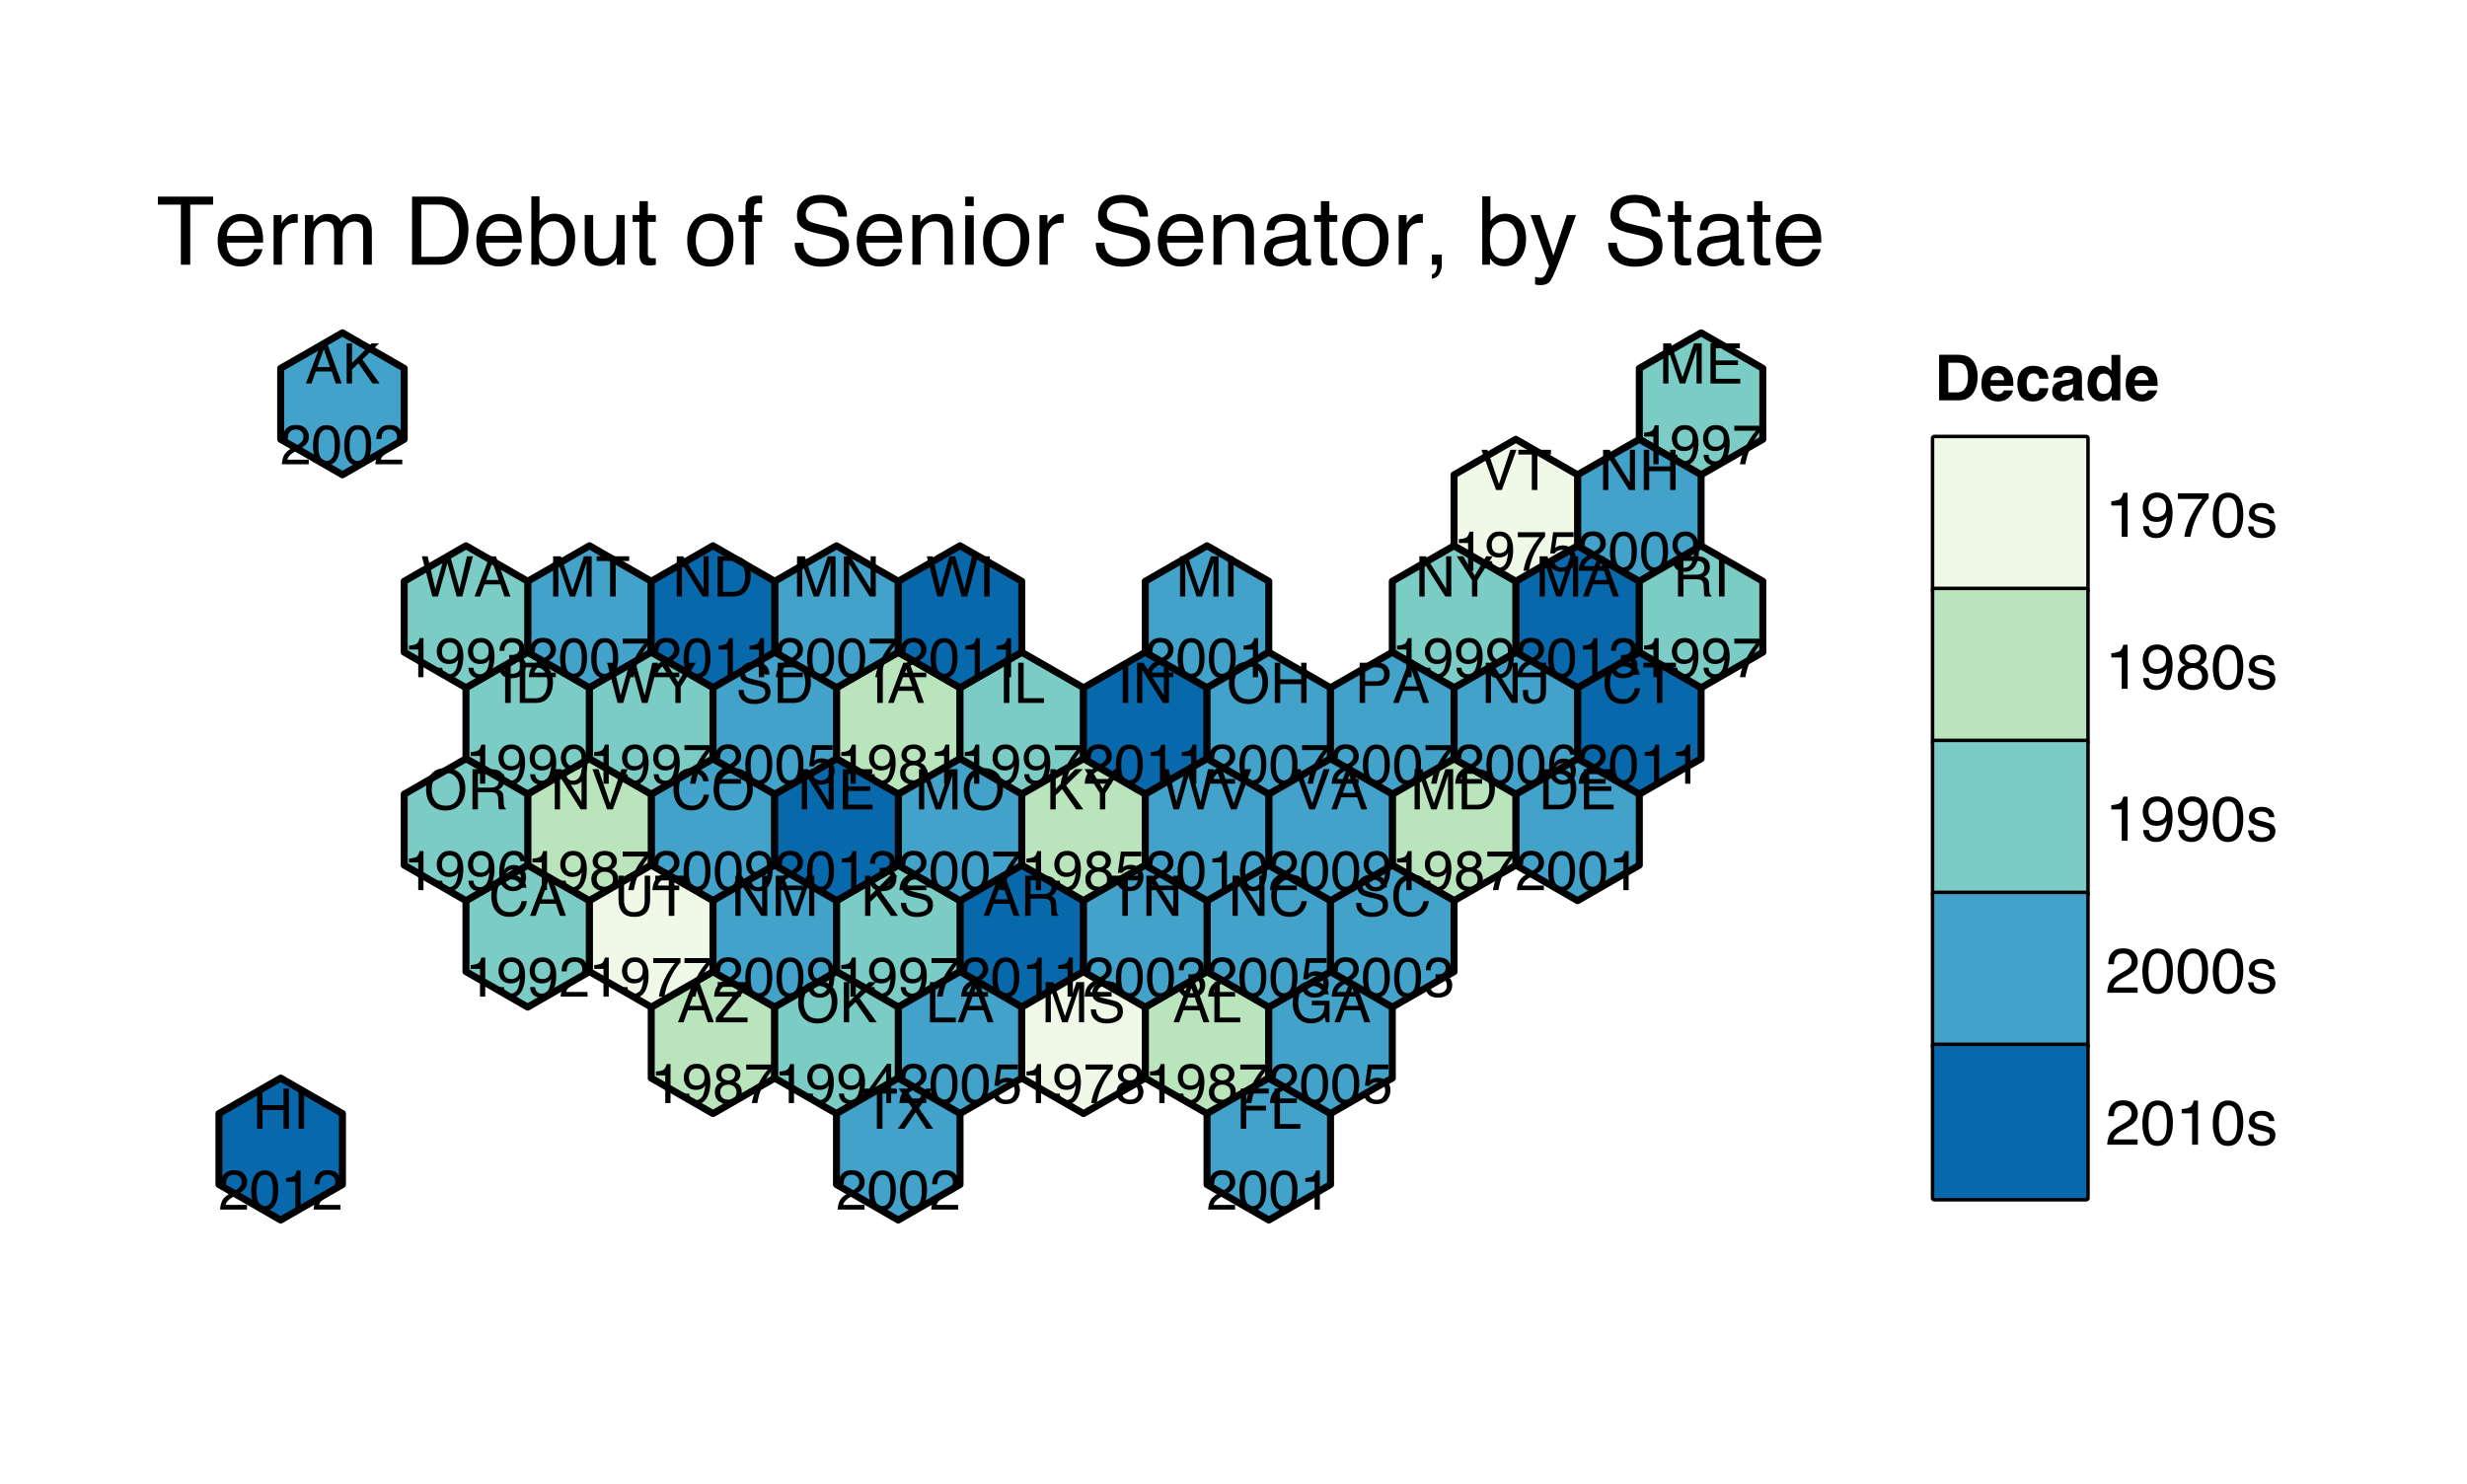 <?xml version="1.0" encoding="UTF-8"?>
<svg xmlns="http://www.w3.org/2000/svg" xmlns:xlink="http://www.w3.org/1999/xlink" width="374pt" height="225pt" viewBox="0 0 374 225" version="1.1">
<defs>
<g>
<symbol overflow="visible" id="glyph0-0">
<path style="stroke:none;" d="M 0.281 0 L 0.281 -6.094 L 5.109 -6.094 L 5.109 0 Z M 4.344 -0.766 L 4.344 -5.328 L 1.031 -5.328 L 1.031 -0.766 Z "/>
</symbol>
<symbol overflow="visible" id="glyph0-1">
<path style="stroke:none;" d="M 3.781 -2.5 L 2.844 -5.188 L 1.875 -2.5 Z M 2.422 -6.094 L 3.359 -6.094 L 5.562 0 L 4.656 0 L 4.047 -1.828 L 1.625 -1.828 L 0.969 0 L 0.125 0 Z M 2.844 -6.094 Z "/>
</symbol>
<symbol overflow="visible" id="glyph0-2">
<path style="stroke:none;" d="M 0.641 -6.094 L 1.453 -6.094 L 1.453 -3.125 L 4.422 -6.094 L 5.562 -6.094 L 3.031 -3.641 L 5.641 0 L 4.562 0 L 2.422 -3.062 L 1.453 -2.125 L 1.453 0 L 0.641 0 Z "/>
</symbol>
<symbol overflow="visible" id="glyph0-3">
<path style="stroke:none;" d="M 0.266 0 C 0.297 -0.508 0.398 -0.953 0.578 -1.328 C 0.766 -1.711 1.125 -2.062 1.656 -2.375 L 2.453 -2.828 C 2.816 -3.035 3.066 -3.211 3.203 -3.359 C 3.43 -3.586 3.547 -3.852 3.547 -4.156 C 3.547 -4.5 3.441 -4.77 3.234 -4.969 C 3.023 -5.176 2.75 -5.281 2.406 -5.281 C 1.895 -5.281 1.539 -5.086 1.344 -4.703 C 1.238 -4.492 1.18 -4.203 1.172 -3.828 L 0.406 -3.828 C 0.414 -4.348 0.516 -4.77 0.703 -5.094 C 1.023 -5.676 1.594 -5.969 2.406 -5.969 C 3.094 -5.969 3.594 -5.781 3.906 -5.406 C 4.219 -5.039 4.375 -4.633 4.375 -4.188 C 4.375 -3.707 4.207 -3.301 3.875 -2.969 C 3.676 -2.77 3.328 -2.531 2.828 -2.25 L 2.266 -1.938 C 1.992 -1.781 1.781 -1.633 1.625 -1.5 C 1.344 -1.258 1.164 -0.992 1.094 -0.703 L 4.344 -0.703 L 4.344 0 Z "/>
</symbol>
<symbol overflow="visible" id="glyph0-4">
<path style="stroke:none;" d="M 2.297 -5.938 C 3.066 -5.938 3.625 -5.625 3.969 -5 C 4.227 -4.508 4.359 -3.836 4.359 -2.984 C 4.359 -2.172 4.238 -1.5 4 -0.969 C 3.656 -0.219 3.086 0.156 2.297 0.156 C 1.578 0.156 1.047 -0.148 0.703 -0.766 C 0.41 -1.285 0.266 -1.977 0.266 -2.844 C 0.266 -3.52 0.352 -4.102 0.531 -4.594 C 0.852 -5.488 1.441 -5.938 2.297 -5.938 Z M 2.297 -0.516 C 2.68 -0.516 2.988 -0.688 3.219 -1.031 C 3.445 -1.375 3.562 -2.016 3.562 -2.953 C 3.562 -3.629 3.477 -4.18 3.312 -4.609 C 3.145 -5.047 2.82 -5.266 2.344 -5.266 C 1.906 -5.266 1.582 -5.055 1.375 -4.641 C 1.176 -4.234 1.078 -3.629 1.078 -2.828 C 1.078 -2.211 1.141 -1.723 1.266 -1.359 C 1.461 -0.797 1.805 -0.516 2.297 -0.516 Z "/>
</symbol>
<symbol overflow="visible" id="glyph0-5">
<path style="stroke:none;" d="M 0.641 -6.094 L 1.469 -6.094 L 1.469 -0.719 L 4.562 -0.719 L 4.562 0 L 0.641 0 Z "/>
</symbol>
<symbol overflow="visible" id="glyph0-6">
<path style="stroke:none;" d="M 0.812 -4.203 L 0.812 -4.781 C 1.352 -4.832 1.727 -4.922 1.938 -5.047 C 2.156 -5.172 2.316 -5.461 2.422 -5.922 L 3.016 -5.922 L 3.016 0 L 2.219 0 L 2.219 -4.203 Z "/>
</symbol>
<symbol overflow="visible" id="glyph0-7">
<path style="stroke:none;" d="M 1.125 -1.438 C 1.145 -1.02 1.305 -0.734 1.609 -0.578 C 1.754 -0.492 1.926 -0.453 2.125 -0.453 C 2.477 -0.453 2.781 -0.598 3.031 -0.891 C 3.281 -1.191 3.457 -1.801 3.562 -2.719 C 3.406 -2.445 3.203 -2.258 2.953 -2.156 C 2.703 -2.051 2.438 -2 2.156 -2 C 1.582 -2 1.129 -2.176 0.797 -2.531 C 0.461 -2.895 0.297 -3.352 0.297 -3.906 C 0.297 -4.445 0.461 -4.922 0.797 -5.328 C 1.129 -5.742 1.613 -5.953 2.25 -5.953 C 3.113 -5.953 3.711 -5.562 4.047 -4.781 C 4.234 -4.352 4.328 -3.816 4.328 -3.172 C 4.328 -2.441 4.219 -1.797 4 -1.234 C 3.633 -0.297 3.02 0.172 2.156 0.172 C 1.57 0.172 1.129 0.02 0.828 -0.281 C 0.523 -0.594 0.375 -0.977 0.375 -1.438 Z M 2.266 -2.656 C 2.555 -2.656 2.82 -2.75 3.062 -2.938 C 3.312 -3.133 3.438 -3.477 3.438 -3.969 C 3.438 -4.406 3.328 -4.727 3.109 -4.938 C 2.891 -5.156 2.609 -5.266 2.266 -5.266 C 1.898 -5.266 1.609 -5.141 1.391 -4.891 C 1.18 -4.648 1.078 -4.328 1.078 -3.922 C 1.078 -3.535 1.172 -3.227 1.359 -3 C 1.547 -2.77 1.848 -2.656 2.266 -2.656 Z "/>
</symbol>
<symbol overflow="visible" id="glyph0-8">
<path style="stroke:none;" d="M 2.312 -3.453 C 2.645 -3.453 2.898 -3.539 3.078 -3.719 C 3.266 -3.906 3.359 -4.129 3.359 -4.391 C 3.359 -4.609 3.27 -4.812 3.094 -5 C 2.914 -5.188 2.645 -5.281 2.281 -5.281 C 1.926 -5.281 1.664 -5.188 1.5 -5 C 1.344 -4.812 1.266 -4.594 1.266 -4.344 C 1.266 -4.062 1.367 -3.844 1.578 -3.688 C 1.785 -3.531 2.031 -3.453 2.312 -3.453 Z M 2.359 -0.516 C 2.703 -0.516 2.988 -0.609 3.219 -0.797 C 3.445 -0.984 3.562 -1.258 3.562 -1.625 C 3.562 -2.008 3.441 -2.301 3.203 -2.5 C 2.973 -2.695 2.672 -2.797 2.297 -2.797 C 1.941 -2.797 1.648 -2.691 1.422 -2.484 C 1.203 -2.285 1.094 -2.008 1.094 -1.656 C 1.094 -1.344 1.191 -1.07 1.391 -0.844 C 1.598 -0.625 1.922 -0.516 2.359 -0.516 Z M 1.297 -3.172 C 1.086 -3.254 0.926 -3.359 0.812 -3.484 C 0.594 -3.703 0.484 -3.988 0.484 -4.344 C 0.484 -4.781 0.641 -5.156 0.953 -5.469 C 1.273 -5.789 1.734 -5.953 2.328 -5.953 C 2.898 -5.953 3.348 -5.801 3.672 -5.5 C 3.992 -5.207 4.156 -4.859 4.156 -4.453 C 4.156 -4.086 4.062 -3.789 3.875 -3.562 C 3.77 -3.426 3.602 -3.297 3.375 -3.172 C 3.625 -3.055 3.82 -2.926 3.969 -2.781 C 4.227 -2.508 4.359 -2.148 4.359 -1.703 C 4.359 -1.18 4.18 -0.738 3.828 -0.375 C 3.473 -0.008 2.977 0.172 2.344 0.172 C 1.758 0.172 1.27 0.016 0.875 -0.297 C 0.477 -0.609 0.281 -1.066 0.281 -1.672 C 0.281 -2.023 0.363 -2.328 0.531 -2.578 C 0.695 -2.836 0.953 -3.035 1.297 -3.172 Z "/>
</symbol>
<symbol overflow="visible" id="glyph0-9">
<path style="stroke:none;" d="M 4.438 -5.844 L 4.438 -5.188 C 4.25 -5.008 3.992 -4.688 3.672 -4.219 C 3.359 -3.758 3.082 -3.266 2.844 -2.734 C 2.602 -2.223 2.422 -1.754 2.297 -1.328 C 2.211 -1.047 2.109 -0.602 1.984 0 L 1.156 0 C 1.344 -1.133 1.758 -2.266 2.406 -3.391 C 2.781 -4.047 3.176 -4.613 3.594 -5.094 L 0.312 -5.094 L 0.312 -5.844 Z "/>
</symbol>
<symbol overflow="visible" id="glyph0-10">
<path style="stroke:none;" d="M 3.484 -3.297 C 3.867 -3.297 4.172 -3.375 4.391 -3.531 C 4.617 -3.688 4.734 -3.969 4.734 -4.375 C 4.734 -4.812 4.578 -5.109 4.266 -5.266 C 4.098 -5.348 3.875 -5.391 3.594 -5.391 L 1.578 -5.391 L 1.578 -3.297 Z M 0.75 -6.094 L 3.562 -6.094 C 4.031 -6.094 4.414 -6.023 4.719 -5.891 C 5.289 -5.629 5.578 -5.148 5.578 -4.453 C 5.578 -4.086 5.5 -3.785 5.344 -3.547 C 5.195 -3.316 4.988 -3.133 4.719 -3 C 4.957 -2.895 5.133 -2.766 5.25 -2.609 C 5.375 -2.453 5.441 -2.195 5.453 -1.844 L 5.484 -1.031 C 5.492 -0.801 5.516 -0.629 5.547 -0.516 C 5.598 -0.316 5.688 -0.191 5.812 -0.141 L 5.812 0 L 4.797 0 C 4.766 -0.051 4.738 -0.117 4.719 -0.203 C 4.707 -0.285 4.695 -0.445 4.688 -0.688 L 4.641 -1.703 C 4.617 -2.098 4.473 -2.363 4.203 -2.5 C 4.035 -2.57 3.785 -2.609 3.453 -2.609 L 1.578 -2.609 L 1.578 0 L 0.75 0 Z "/>
</symbol>
<symbol overflow="visible" id="glyph0-11">
<path style="stroke:none;" d="M 0.188 -0.688 L 3.938 -5.375 L 0.469 -5.375 L 0.469 -6.094 L 5 -6.094 L 5 -5.391 L 1.234 -0.719 L 5 -0.719 L 5 0 L 0.188 0 Z M 2.734 -6.094 Z "/>
</symbol>
<symbol overflow="visible" id="glyph0-12">
<path style="stroke:none;" d="M 3.219 -6.266 C 3.988 -6.266 4.586 -6.062 5.016 -5.656 C 5.441 -5.25 5.676 -4.785 5.719 -4.266 L 4.922 -4.266 C 4.828 -4.66 4.645 -4.973 4.375 -5.203 C 4.102 -5.43 3.719 -5.547 3.219 -5.547 C 2.625 -5.547 2.141 -5.332 1.766 -4.906 C 1.398 -4.488 1.219 -3.844 1.219 -2.969 C 1.219 -2.258 1.383 -1.68 1.719 -1.234 C 2.051 -0.785 2.547 -0.562 3.203 -0.562 C 3.816 -0.562 4.281 -0.797 4.594 -1.266 C 4.77 -1.516 4.895 -1.836 4.969 -2.234 L 5.781 -2.234 C 5.707 -1.598 5.469 -1.062 5.062 -0.625 C 4.582 -0.102 3.93 0.156 3.109 0.156 C 2.398 0.156 1.805 -0.055 1.328 -0.484 C 0.691 -1.055 0.375 -1.93 0.375 -3.109 C 0.375 -4.016 0.613 -4.754 1.094 -5.328 C 1.602 -5.953 2.312 -6.266 3.219 -6.266 Z M 3.047 -6.266 Z "/>
</symbol>
<symbol overflow="visible" id="glyph0-13">
<path style="stroke:none;" d="M 3.281 -6.266 C 4.352 -6.266 5.148 -5.914 5.672 -5.219 C 6.078 -4.688 6.281 -4 6.281 -3.156 C 6.281 -2.238 6.047 -1.484 5.578 -0.891 C 5.035 -0.18 4.266 0.172 3.266 0.172 C 2.328 0.172 1.586 -0.133 1.047 -0.75 C 0.566 -1.344 0.328 -2.098 0.328 -3.016 C 0.328 -3.836 0.535 -4.547 0.953 -5.141 C 1.473 -5.891 2.25 -6.266 3.281 -6.266 Z M 3.359 -0.562 C 4.086 -0.562 4.613 -0.82 4.938 -1.344 C 5.258 -1.863 5.422 -2.461 5.422 -3.141 C 5.422 -3.859 5.234 -4.438 4.859 -4.875 C 4.484 -5.312 3.973 -5.531 3.328 -5.531 C 2.691 -5.531 2.176 -5.312 1.781 -4.875 C 1.383 -4.445 1.188 -3.812 1.188 -2.969 C 1.188 -2.289 1.359 -1.719 1.703 -1.25 C 2.047 -0.789 2.598 -0.562 3.359 -0.562 Z M 3.297 -6.266 Z "/>
</symbol>
<symbol overflow="visible" id="glyph0-14">
<path style="stroke:none;" d="M 5.078 -6.094 L 5.078 -5.375 L 3.031 -5.375 L 3.031 0 L 2.188 0 L 2.188 -5.375 L 0.141 -5.375 L 0.141 -6.094 Z "/>
</symbol>
<symbol overflow="visible" id="glyph0-15">
<path style="stroke:none;" d="M 2.984 -0.703 C 3.266 -0.703 3.492 -0.734 3.672 -0.797 C 3.992 -0.898 4.258 -1.109 4.469 -1.422 C 4.625 -1.66 4.738 -1.973 4.812 -2.359 C 4.852 -2.586 4.875 -2.801 4.875 -3 C 4.875 -3.758 4.723 -4.348 4.422 -4.766 C 4.129 -5.18 3.648 -5.391 2.984 -5.391 L 1.516 -5.391 L 1.516 -0.703 Z M 0.688 -6.094 L 3.156 -6.094 C 3.988 -6.094 4.641 -5.797 5.109 -5.203 C 5.516 -4.672 5.719 -3.984 5.719 -3.141 C 5.719 -2.492 5.598 -1.91 5.359 -1.391 C 4.93 -0.461 4.191 0 3.141 0 L 0.688 0 Z "/>
</symbol>
<symbol overflow="visible" id="glyph0-16">
<path style="stroke:none;" d="M 0.719 -6.094 L 5.172 -6.094 L 5.172 -5.344 L 1.531 -5.344 L 1.531 -3.5 L 4.891 -3.5 L 4.891 -2.797 L 1.531 -2.797 L 1.531 -0.719 L 5.234 -0.719 L 5.234 0 L 0.719 0 Z M 2.984 -6.094 Z "/>
</symbol>
<symbol overflow="visible" id="glyph0-17">
<path style="stroke:none;" d="M 0.719 -6.094 L 4.953 -6.094 L 4.953 -5.344 L 1.547 -5.344 L 1.547 -3.5 L 4.547 -3.5 L 4.547 -2.766 L 1.547 -2.766 L 1.547 0 L 0.719 0 Z "/>
</symbol>
<symbol overflow="visible" id="glyph0-18">
<path style="stroke:none;" d="M 3.281 -6.25 C 3.852 -6.25 4.348 -6.141 4.766 -5.922 C 5.367 -5.609 5.738 -5.051 5.875 -4.25 L 5.062 -4.25 C 4.969 -4.695 4.758 -5.02 4.438 -5.219 C 4.125 -5.426 3.734 -5.531 3.266 -5.531 C 2.703 -5.531 2.223 -5.316 1.828 -4.891 C 1.441 -4.473 1.25 -3.844 1.25 -3 C 1.25 -2.27 1.41 -1.676 1.734 -1.219 C 2.055 -0.77 2.578 -0.547 3.297 -0.547 C 3.848 -0.547 4.301 -0.703 4.656 -1.016 C 5.02 -1.336 5.207 -1.859 5.219 -2.578 L 3.297 -2.578 L 3.297 -3.266 L 5.984 -3.266 L 5.984 0 L 5.453 0 L 5.25 -0.781 C 4.969 -0.477 4.719 -0.266 4.5 -0.141 C 4.145 0.055 3.688 0.156 3.125 0.156 C 2.406 0.156 1.785 -0.078 1.266 -0.547 C 0.691 -1.129 0.406 -1.93 0.406 -2.953 C 0.406 -3.973 0.68 -4.785 1.234 -5.391 C 1.766 -5.961 2.445 -6.25 3.281 -6.25 Z M 3.141 -6.266 Z "/>
</symbol>
<symbol overflow="visible" id="glyph0-19">
<path style="stroke:none;" d="M 1.047 -1.516 C 1.098 -1.086 1.297 -0.789 1.641 -0.625 C 1.816 -0.539 2.023 -0.5 2.266 -0.5 C 2.703 -0.5 3.023 -0.641 3.234 -0.922 C 3.453 -1.211 3.562 -1.531 3.562 -1.875 C 3.562 -2.281 3.43 -2.598 3.172 -2.828 C 2.922 -3.055 2.617 -3.172 2.266 -3.172 C 2.016 -3.172 1.797 -3.117 1.609 -3.016 C 1.422 -2.922 1.266 -2.785 1.141 -2.609 L 0.484 -2.641 L 0.938 -5.844 L 4.031 -5.844 L 4.031 -5.125 L 1.5 -5.125 L 1.25 -3.469 C 1.383 -3.57 1.516 -3.648 1.641 -3.703 C 1.859 -3.797 2.113 -3.844 2.406 -3.844 C 2.957 -3.844 3.422 -3.664 3.797 -3.312 C 4.172 -2.969 4.359 -2.523 4.359 -1.984 C 4.359 -1.422 4.188 -0.922 3.844 -0.484 C 3.5 -0.055 2.945 0.156 2.188 0.156 C 1.695 0.156 1.266 0.02 0.891 -0.25 C 0.523 -0.531 0.32 -0.953 0.281 -1.516 Z "/>
</symbol>
<symbol overflow="visible" id="glyph0-20">
<path style="stroke:none;" d="M 0.672 -6.094 L 1.5 -6.094 L 1.5 -3.578 L 4.672 -3.578 L 4.672 -6.094 L 5.5 -6.094 L 5.5 0 L 4.672 0 L 4.672 -2.844 L 1.5 -2.844 L 1.5 0 L 0.672 0 Z "/>
</symbol>
<symbol overflow="visible" id="glyph0-21">
<path style="stroke:none;" d="M 0.828 -6.094 L 1.672 -6.094 L 1.672 0 L 0.828 0 Z "/>
</symbol>
<symbol overflow="visible" id="glyph0-22">
<path style="stroke:none;" d="M 0.641 -6.094 L 1.625 -6.094 L 4.703 -1.156 L 4.703 -6.094 L 5.484 -6.094 L 5.484 0 L 4.562 0 L 1.438 -4.938 L 1.438 0 L 0.641 0 Z M 3.016 -6.094 Z "/>
</symbol>
<symbol overflow="visible" id="glyph0-23">
<path style="stroke:none;" d="M 1.188 -1.969 C 1.207 -1.625 1.289 -1.344 1.438 -1.125 C 1.707 -0.719 2.188 -0.516 2.875 -0.516 C 3.188 -0.516 3.473 -0.562 3.734 -0.656 C 4.223 -0.82 4.469 -1.129 4.469 -1.578 C 4.469 -1.91 4.363 -2.145 4.156 -2.281 C 3.945 -2.414 3.617 -2.535 3.172 -2.641 L 2.344 -2.828 C 1.801 -2.953 1.422 -3.086 1.203 -3.234 C 0.805 -3.484 0.609 -3.863 0.609 -4.375 C 0.609 -4.926 0.797 -5.375 1.172 -5.719 C 1.555 -6.07 2.098 -6.25 2.797 -6.25 C 3.43 -6.25 3.973 -6.094 4.422 -5.781 C 4.867 -5.477 5.094 -4.988 5.094 -4.312 L 4.312 -4.312 C 4.27 -4.633 4.18 -4.883 4.047 -5.062 C 3.797 -5.375 3.367 -5.531 2.766 -5.531 C 2.273 -5.531 1.926 -5.426 1.719 -5.219 C 1.508 -5.02 1.406 -4.785 1.406 -4.516 C 1.406 -4.211 1.523 -3.992 1.766 -3.859 C 1.93 -3.773 2.301 -3.664 2.875 -3.531 L 3.734 -3.328 C 4.148 -3.234 4.469 -3.109 4.688 -2.953 C 5.07 -2.66 5.266 -2.242 5.266 -1.703 C 5.266 -1.023 5.02 -0.539 4.531 -0.25 C 4.039 0.031 3.473 0.172 2.828 0.172 C 2.066 0.172 1.473 -0.02 1.047 -0.406 C 0.617 -0.789 0.406 -1.312 0.406 -1.969 Z M 2.859 -6.266 Z "/>
</symbol>
<symbol overflow="visible" id="glyph0-24">
<path style="stroke:none;" d="M 0.172 -6.094 L 1.141 -6.094 L 2.891 -3.172 L 4.641 -6.094 L 5.609 -6.094 L 3.297 -2.453 L 3.297 0 L 2.484 0 L 2.484 -2.453 Z M 2.906 -6.094 Z "/>
</symbol>
<symbol overflow="visible" id="glyph0-25">
<path style="stroke:none;" d="M 0.625 -6.094 L 1.812 -6.094 L 3.562 -0.938 L 5.297 -6.094 L 6.469 -6.094 L 6.469 0 L 5.688 0 L 5.688 -3.594 C 5.688 -3.719 5.688 -3.926 5.688 -4.219 C 5.695 -4.508 5.703 -4.816 5.703 -5.141 L 3.969 0 L 3.141 0 L 1.391 -5.141 L 1.391 -4.953 C 1.391 -4.805 1.395 -4.578 1.406 -4.266 C 1.414 -3.961 1.422 -3.738 1.422 -3.594 L 1.422 0 L 0.625 0 Z "/>
</symbol>
<symbol overflow="visible" id="glyph0-26">
<path style="stroke:none;" d="M 2.203 0.156 C 1.504 0.156 0.992 -0.035 0.672 -0.422 C 0.359 -0.805 0.203 -1.273 0.203 -1.828 L 0.984 -1.828 C 1.016 -1.441 1.086 -1.16 1.203 -0.984 C 1.391 -0.672 1.738 -0.516 2.25 -0.516 C 2.645 -0.516 2.957 -0.617 3.188 -0.828 C 3.426 -1.047 3.547 -1.316 3.547 -1.641 C 3.547 -2.055 3.422 -2.344 3.172 -2.5 C 2.922 -2.664 2.578 -2.75 2.141 -2.75 C 2.086 -2.75 2.035 -2.75 1.984 -2.75 C 1.93 -2.75 1.879 -2.75 1.828 -2.75 L 1.828 -3.406 C 1.898 -3.395 1.961 -3.383 2.016 -3.375 C 2.066 -3.375 2.125 -3.375 2.188 -3.375 C 2.469 -3.375 2.695 -3.422 2.875 -3.516 C 3.195 -3.672 3.359 -3.945 3.359 -4.344 C 3.359 -4.645 3.25 -4.875 3.031 -5.031 C 2.82 -5.188 2.578 -5.266 2.297 -5.266 C 1.805 -5.266 1.461 -5.098 1.266 -4.766 C 1.16 -4.586 1.102 -4.332 1.094 -4 L 0.359 -4 C 0.359 -4.438 0.445 -4.812 0.625 -5.125 C 0.926 -5.676 1.457 -5.953 2.219 -5.953 C 2.832 -5.953 3.301 -5.816 3.625 -5.547 C 3.957 -5.273 4.125 -4.883 4.125 -4.375 C 4.125 -4.008 4.023 -3.711 3.828 -3.484 C 3.711 -3.348 3.555 -3.238 3.359 -3.156 C 3.672 -3.07 3.914 -2.906 4.094 -2.656 C 4.27 -2.414 4.359 -2.117 4.359 -1.766 C 4.359 -1.191 4.172 -0.727 3.797 -0.375 C 3.422 -0.02 2.891 0.156 2.203 0.156 Z "/>
</symbol>
<symbol overflow="visible" id="glyph0-27">
<path style="stroke:none;" d="M 3.641 -1.812 C 3.641 -1.301 3.562 -0.906 3.406 -0.625 C 3.125 -0.102 2.586 0.156 1.797 0.156 C 1.336 0.156 0.945 0.035 0.625 -0.203 C 0.301 -0.453 0.141 -0.895 0.141 -1.531 L 0.141 -1.969 L 0.922 -1.969 L 0.922 -1.531 C 0.922 -1.195 0.992 -0.945 1.141 -0.781 C 1.285 -0.613 1.516 -0.531 1.828 -0.531 C 2.273 -0.531 2.566 -0.68 2.703 -0.984 C 2.785 -1.172 2.828 -1.52 2.828 -2.031 L 2.828 -6.094 L 3.641 -6.094 Z "/>
</symbol>
<symbol overflow="visible" id="glyph0-28">
<path style="stroke:none;" d="M 2.484 -5.969 C 3.148 -5.969 3.613 -5.797 3.875 -5.453 C 4.133 -5.109 4.266 -4.754 4.266 -4.391 L 3.531 -4.391 C 3.488 -4.617 3.414 -4.801 3.312 -4.938 C 3.133 -5.188 2.863 -5.312 2.5 -5.312 C 2.082 -5.312 1.75 -5.117 1.5 -4.734 C 1.258 -4.348 1.125 -3.797 1.094 -3.078 C 1.258 -3.328 1.473 -3.516 1.734 -3.641 C 1.973 -3.754 2.238 -3.812 2.531 -3.812 C 3.031 -3.812 3.461 -3.648 3.828 -3.328 C 4.203 -3.004 4.391 -2.531 4.391 -1.906 C 4.391 -1.363 4.211 -0.883 3.859 -0.469 C 3.516 -0.051 3.016 0.156 2.359 0.156 C 1.805 0.156 1.328 -0.051 0.922 -0.469 C 0.516 -0.895 0.312 -1.609 0.312 -2.609 C 0.312 -3.348 0.406 -3.973 0.594 -4.484 C 0.938 -5.473 1.566 -5.969 2.484 -5.969 Z M 2.438 -0.516 C 2.82 -0.516 3.113 -0.645 3.312 -0.906 C 3.508 -1.164 3.609 -1.477 3.609 -1.844 C 3.609 -2.145 3.52 -2.43 3.344 -2.703 C 3.164 -2.984 2.848 -3.125 2.391 -3.125 C 2.066 -3.125 1.785 -3.016 1.547 -2.797 C 1.305 -2.586 1.188 -2.27 1.188 -1.844 C 1.188 -1.469 1.297 -1.148 1.516 -0.891 C 1.734 -0.641 2.039 -0.516 2.438 -0.516 Z "/>
</symbol>
<symbol overflow="visible" id="glyph0-29">
<path style="stroke:none;" d="M 1.125 -6.094 L 2.875 -0.906 L 4.609 -6.094 L 5.531 -6.094 L 3.312 0 L 2.438 0 L 0.219 -6.094 Z "/>
</symbol>
<symbol overflow="visible" id="glyph0-30">
<path style="stroke:none;" d="M 2.812 -2.109 L 2.812 -4.797 L 0.906 -2.109 Z M 2.828 0 L 2.828 -1.453 L 0.219 -1.453 L 0.219 -2.188 L 2.938 -5.953 L 3.562 -5.953 L 3.562 -2.109 L 4.438 -2.109 L 4.438 -1.453 L 3.562 -1.453 L 3.562 0 Z "/>
</symbol>
<symbol overflow="visible" id="glyph0-31">
<path style="stroke:none;" d="M 0.719 -6.094 L 3.469 -6.094 C 4.008 -6.094 4.445 -5.941 4.781 -5.641 C 5.113 -5.336 5.281 -4.906 5.281 -4.344 C 5.281 -3.875 5.129 -3.461 4.828 -3.109 C 4.535 -2.754 4.082 -2.578 3.469 -2.578 L 1.547 -2.578 L 1.547 0 L 0.719 0 Z M 4.438 -4.344 C 4.438 -4.789 4.273 -5.098 3.953 -5.266 C 3.766 -5.348 3.516 -5.391 3.203 -5.391 L 1.547 -5.391 L 1.547 -3.281 L 3.203 -3.281 C 3.566 -3.281 3.863 -3.359 4.094 -3.516 C 4.32 -3.672 4.438 -3.945 4.438 -4.344 Z "/>
</symbol>
<symbol overflow="visible" id="glyph0-32">
<path style="stroke:none;" d="M 1.172 0 L 0.172 0 L 2.359 -3.125 L 0.312 -6.094 L 1.344 -6.094 L 2.906 -3.766 L 4.438 -6.094 L 5.422 -6.094 L 3.375 -3.125 L 5.531 0 L 4.5 0 L 2.859 -2.5 Z "/>
</symbol>
<symbol overflow="visible" id="glyph0-33">
<path style="stroke:none;" d="M 1.547 -6.094 L 1.547 -2.328 C 1.547 -1.891 1.629 -1.52 1.797 -1.219 C 2.035 -0.781 2.445 -0.562 3.031 -0.562 C 3.738 -0.562 4.219 -0.801 4.469 -1.281 C 4.602 -1.539 4.672 -1.891 4.672 -2.328 L 4.672 -6.094 L 5.5 -6.094 L 5.5 -2.672 C 5.5 -1.922 5.398 -1.344 5.203 -0.938 C 4.836 -0.207 4.141 0.156 3.109 0.156 C 2.078 0.156 1.379 -0.207 1.016 -0.938 C 0.805 -1.344 0.703 -1.922 0.703 -2.672 L 0.703 -6.094 Z M 3.109 -6.094 Z "/>
</symbol>
<symbol overflow="visible" id="glyph0-34">
<path style="stroke:none;" d="M 1.047 -6.094 L 2.203 -1.141 L 3.578 -6.094 L 4.469 -6.094 L 5.859 -1.141 L 7 -6.094 L 7.906 -6.094 L 6.297 0 L 5.438 0 L 4.031 -5.062 L 2.609 0 L 1.75 0 L 0.156 -6.094 Z "/>
</symbol>
<symbol overflow="visible" id="glyph1-0">
<path style="stroke:none;" d="M 0.719 0 L 0.719 -6.906 L 6.281 -6.906 L 6.281 0 Z M 5.422 -0.859 L 5.422 -6.047 L 1.578 -6.047 L 1.578 -0.859 Z "/>
</symbol>
<symbol overflow="visible" id="glyph1-1">
<path style="stroke:none;" d="M 2.125 -5.703 L 2.125 -1.203 L 3.469 -1.203 C 4.145 -1.203 4.617 -1.535 4.891 -2.203 C 5.035 -2.578 5.109 -3.016 5.109 -3.516 C 5.109 -4.223 5 -4.766 4.781 -5.141 C 4.562 -5.516 4.125 -5.703 3.469 -5.703 Z M 3.703 -6.906 C 4.129 -6.895 4.488 -6.844 4.781 -6.75 C 5.258 -6.594 5.648 -6.301 5.953 -5.875 C 6.191 -5.531 6.352 -5.16 6.438 -4.766 C 6.531 -4.367 6.578 -3.988 6.578 -3.625 C 6.578 -2.707 6.391 -1.926 6.016 -1.281 C 5.516 -0.426 4.742 0 3.703 0 L 0.734 0 L 0.734 -6.906 Z "/>
</symbol>
<symbol overflow="visible" id="glyph1-2">
<path style="stroke:none;" d="M 2.641 -4.141 C 2.328 -4.141 2.082 -4.039 1.906 -3.844 C 1.738 -3.656 1.633 -3.395 1.594 -3.062 L 3.672 -3.062 C 3.648 -3.414 3.539 -3.68 3.344 -3.859 C 3.156 -4.047 2.922 -4.141 2.641 -4.141 Z M 2.641 -5.234 C 3.066 -5.234 3.445 -5.156 3.781 -5 C 4.125 -4.844 4.406 -4.594 4.625 -4.25 C 4.82 -3.945 4.953 -3.594 5.016 -3.188 C 5.047 -2.957 5.062 -2.625 5.062 -2.188 L 1.562 -2.188 C 1.582 -1.676 1.742 -1.316 2.047 -1.109 C 2.234 -0.973 2.457 -0.906 2.719 -0.906 C 2.988 -0.906 3.207 -0.984 3.375 -1.141 C 3.469 -1.234 3.551 -1.352 3.625 -1.5 L 5 -1.5 C 4.957 -1.195 4.797 -0.891 4.516 -0.578 C 4.078 -0.078 3.469 0.172 2.688 0.172 C 2.031 0.172 1.453 -0.035 0.953 -0.453 C 0.461 -0.879 0.219 -1.562 0.219 -2.5 C 0.219 -3.383 0.441 -4.062 0.891 -4.531 C 1.336 -5 1.922 -5.234 2.641 -5.234 Z M 2.734 -5.234 Z "/>
</symbol>
<symbol overflow="visible" id="glyph1-3">
<path style="stroke:none;" d="M 3.672 -3.281 C 3.648 -3.469 3.586 -3.641 3.484 -3.797 C 3.328 -3.992 3.094 -4.094 2.781 -4.094 C 2.332 -4.094 2.023 -3.867 1.859 -3.422 C 1.773 -3.191 1.734 -2.879 1.734 -2.484 C 1.734 -2.109 1.773 -1.805 1.859 -1.578 C 2.016 -1.148 2.316 -0.938 2.766 -0.938 C 3.078 -0.938 3.297 -1.02 3.422 -1.188 C 3.555 -1.363 3.633 -1.582 3.656 -1.844 L 5.031 -1.844 C 5 -1.438 4.852 -1.055 4.594 -0.703 C 4.164 -0.117 3.539 0.172 2.719 0.172 C 1.906 0.172 1.301 -0.066 0.906 -0.547 C 0.52 -1.035 0.328 -1.672 0.328 -2.453 C 0.328 -3.328 0.539 -4.008 0.969 -4.5 C 1.395 -4.988 1.988 -5.234 2.75 -5.234 C 3.383 -5.234 3.906 -5.086 4.312 -4.797 C 4.719 -4.504 4.961 -4 5.047 -3.281 Z M 2.766 -5.234 Z "/>
</symbol>
<symbol overflow="visible" id="glyph1-4">
<path style="stroke:none;" d="M 3.438 -2.484 C 3.352 -2.43 3.266 -2.391 3.172 -2.359 C 3.086 -2.328 2.973 -2.297 2.828 -2.266 L 2.531 -2.203 C 2.25 -2.148 2.047 -2.094 1.922 -2.031 C 1.711 -1.906 1.609 -1.711 1.609 -1.453 C 1.609 -1.223 1.672 -1.055 1.797 -0.953 C 1.93 -0.859 2.086 -0.812 2.266 -0.812 C 2.555 -0.812 2.82 -0.895 3.062 -1.062 C 3.301 -1.227 3.426 -1.535 3.438 -1.984 Z M 2.625 -3.109 C 2.875 -3.141 3.051 -3.176 3.156 -3.219 C 3.344 -3.301 3.438 -3.43 3.438 -3.609 C 3.438 -3.816 3.363 -3.957 3.219 -4.031 C 3.07 -4.113 2.859 -4.156 2.578 -4.156 C 2.266 -4.156 2.047 -4.078 1.922 -3.922 C 1.828 -3.805 1.766 -3.648 1.734 -3.453 L 0.438 -3.453 C 0.469 -3.898 0.594 -4.266 0.812 -4.547 C 1.164 -5.004 1.77 -5.234 2.625 -5.234 C 3.188 -5.234 3.688 -5.117 4.125 -4.891 C 4.562 -4.672 4.781 -4.254 4.781 -3.641 L 4.781 -1.297 C 4.781 -1.129 4.781 -0.93 4.781 -0.703 C 4.789 -0.523 4.816 -0.406 4.859 -0.344 C 4.898 -0.281 4.969 -0.234 5.062 -0.203 L 5.062 0 L 3.609 0 C 3.566 -0.102 3.535 -0.195 3.516 -0.281 C 3.504 -0.375 3.492 -0.477 3.484 -0.594 C 3.297 -0.395 3.082 -0.227 2.844 -0.094 C 2.562 0.07 2.238 0.156 1.875 0.156 C 1.414 0.156 1.035 0.023 0.734 -0.234 C 0.43 -0.492 0.281 -0.867 0.281 -1.359 C 0.281 -1.984 0.52 -2.438 1 -2.719 C 1.27 -2.875 1.66 -2.984 2.172 -3.047 Z M 2.703 -5.234 Z "/>
</symbol>
<symbol overflow="visible" id="glyph1-5">
<path style="stroke:none;" d="M 2.5 -5.234 C 2.812 -5.234 3.086 -5.16 3.328 -5.016 C 3.566 -4.879 3.766 -4.691 3.922 -4.453 L 3.922 -6.891 L 5.266 -6.891 L 5.266 0 L 3.969 0 L 3.969 -0.703 C 3.781 -0.398 3.562 -0.18 3.312 -0.047 C 3.07 0.086 2.77 0.156 2.406 0.156 C 1.812 0.156 1.312 -0.082 0.906 -0.562 C 0.5 -1.039 0.297 -1.66 0.297 -2.422 C 0.297 -3.297 0.492 -3.984 0.891 -4.484 C 1.297 -4.984 1.832 -5.234 2.5 -5.234 Z M 2.797 -0.969 C 3.172 -0.969 3.457 -1.109 3.656 -1.391 C 3.852 -1.672 3.953 -2.035 3.953 -2.484 C 3.953 -3.109 3.797 -3.551 3.484 -3.812 C 3.285 -3.977 3.062 -4.062 2.812 -4.062 C 2.414 -4.062 2.125 -3.91 1.938 -3.609 C 1.758 -3.316 1.672 -2.953 1.672 -2.516 C 1.672 -2.047 1.766 -1.672 1.953 -1.391 C 2.141 -1.109 2.422 -0.969 2.797 -0.969 Z "/>
</symbol>
<symbol overflow="visible" id="glyph2-0">
<path style="stroke:none;" d="M 0.312 0 L 0.312 -6.875 L 5.766 -6.875 L 5.766 0 Z M 4.906 -0.859 L 4.906 -6.016 L 1.172 -6.016 L 1.172 -0.859 Z "/>
</symbol>
<symbol overflow="visible" id="glyph2-1">
<path style="stroke:none;" d="M 0.922 -4.75 L 0.922 -5.391 C 1.523 -5.453 1.945 -5.551 2.188 -5.688 C 2.426 -5.832 2.609 -6.164 2.734 -6.688 L 3.391 -6.688 L 3.391 0 L 2.5 0 L 2.5 -4.75 Z "/>
</symbol>
<symbol overflow="visible" id="glyph2-2">
<path style="stroke:none;" d="M 1.281 -1.625 C 1.301 -1.156 1.477 -0.832 1.812 -0.656 C 1.988 -0.562 2.18 -0.516 2.391 -0.516 C 2.797 -0.516 3.141 -0.68 3.422 -1.016 C 3.703 -1.348 3.906 -2.031 4.031 -3.062 C 3.844 -2.77 3.609 -2.562 3.328 -2.438 C 3.055 -2.32 2.758 -2.266 2.438 -2.266 C 1.789 -2.266 1.281 -2.461 0.906 -2.859 C 0.531 -3.266 0.344 -3.785 0.344 -4.422 C 0.344 -5.023 0.523 -5.555 0.891 -6.016 C 1.266 -6.484 1.816 -6.719 2.547 -6.719 C 3.523 -6.719 4.195 -6.273 4.562 -5.391 C 4.77 -4.91 4.875 -4.305 4.875 -3.578 C 4.875 -2.754 4.75 -2.023 4.5 -1.391 C 4.094 -0.336 3.398 0.188 2.422 0.188 C 1.766 0.188 1.266 0.016 0.922 -0.328 C 0.586 -0.672 0.422 -1.102 0.422 -1.625 Z M 2.547 -3 C 2.879 -3 3.188 -3.109 3.469 -3.328 C 3.75 -3.547 3.891 -3.93 3.891 -4.484 C 3.891 -4.973 3.766 -5.336 3.516 -5.578 C 3.266 -5.828 2.945 -5.953 2.562 -5.953 C 2.145 -5.953 1.816 -5.812 1.578 -5.531 C 1.336 -5.258 1.219 -4.891 1.219 -4.422 C 1.219 -3.984 1.32 -3.633 1.531 -3.375 C 1.75 -3.125 2.086 -3 2.547 -3 Z "/>
</symbol>
<symbol overflow="visible" id="glyph2-3">
<path style="stroke:none;" d="M 5.016 -6.594 L 5.016 -5.859 C 4.797 -5.648 4.508 -5.285 4.156 -4.766 C 3.801 -4.242 3.484 -3.688 3.203 -3.094 C 2.93 -2.508 2.727 -1.977 2.594 -1.5 C 2.5 -1.188 2.379 -0.688 2.234 0 L 1.312 0 C 1.52 -1.281 1.988 -2.555 2.719 -3.828 C 3.145 -4.566 3.594 -5.207 4.062 -5.75 L 0.344 -5.75 L 0.344 -6.594 Z "/>
</symbol>
<symbol overflow="visible" id="glyph2-4">
<path style="stroke:none;" d="M 2.594 -6.703 C 3.457 -6.703 4.086 -6.348 4.484 -5.641 C 4.773 -5.086 4.922 -4.328 4.922 -3.359 C 4.922 -2.453 4.785 -1.695 4.516 -1.094 C 4.129 -0.238 3.488 0.188 2.594 0.188 C 1.781 0.188 1.18 -0.16 0.797 -0.859 C 0.461 -1.453 0.297 -2.238 0.297 -3.219 C 0.297 -3.977 0.395 -4.633 0.594 -5.188 C 0.957 -6.195 1.625 -6.703 2.594 -6.703 Z M 2.578 -0.578 C 3.016 -0.578 3.363 -0.77 3.625 -1.156 C 3.883 -1.551 4.016 -2.273 4.016 -3.328 C 4.016 -4.086 3.922 -4.711 3.734 -5.203 C 3.547 -5.703 3.18 -5.953 2.641 -5.953 C 2.148 -5.953 1.789 -5.719 1.562 -5.25 C 1.332 -4.781 1.219 -4.094 1.219 -3.188 C 1.219 -2.5 1.289 -1.945 1.438 -1.531 C 1.656 -0.895 2.035 -0.578 2.578 -0.578 Z "/>
</symbol>
<symbol overflow="visible" id="glyph2-5">
<path style="stroke:none;" d="M 1.125 -1.578 C 1.145 -1.297 1.211 -1.078 1.328 -0.922 C 1.547 -0.648 1.914 -0.516 2.438 -0.516 C 2.75 -0.516 3.02 -0.582 3.25 -0.719 C 3.488 -0.852 3.609 -1.066 3.609 -1.359 C 3.609 -1.566 3.516 -1.727 3.328 -1.844 C 3.203 -1.914 2.961 -1.992 2.609 -2.078 L 1.938 -2.25 C 1.508 -2.352 1.195 -2.473 1 -2.609 C 0.633 -2.836 0.453 -3.156 0.453 -3.562 C 0.453 -4.031 0.617 -4.41 0.953 -4.703 C 1.297 -4.992 1.758 -5.141 2.344 -5.141 C 3.094 -5.141 3.641 -4.922 3.984 -4.484 C 4.191 -4.203 4.289 -3.898 4.281 -3.578 L 3.484 -3.578 C 3.473 -3.766 3.406 -3.938 3.281 -4.094 C 3.094 -4.312 2.758 -4.422 2.281 -4.422 C 1.957 -4.422 1.711 -4.359 1.547 -4.234 C 1.391 -4.117 1.312 -3.961 1.312 -3.766 C 1.312 -3.547 1.414 -3.367 1.625 -3.234 C 1.75 -3.16 1.938 -3.094 2.188 -3.031 L 2.734 -2.891 C 3.348 -2.742 3.754 -2.602 3.953 -2.469 C 4.285 -2.25 4.453 -1.91 4.453 -1.453 C 4.453 -1.004 4.281 -0.617 3.938 -0.297 C 3.602 0.023 3.086 0.188 2.391 0.188 C 1.648 0.188 1.125 0.02 0.812 -0.312 C 0.5 -0.656 0.332 -1.078 0.312 -1.578 Z M 2.359 -5.141 Z "/>
</symbol>
<symbol overflow="visible" id="glyph2-6">
<path style="stroke:none;" d="M 2.609 -3.891 C 2.984 -3.891 3.273 -3.992 3.484 -4.203 C 3.691 -4.41 3.797 -4.66 3.797 -4.953 C 3.797 -5.203 3.691 -5.43 3.484 -5.641 C 3.285 -5.848 2.984 -5.953 2.578 -5.953 C 2.172 -5.953 1.875 -5.848 1.688 -5.641 C 1.508 -5.43 1.422 -5.188 1.422 -4.906 C 1.422 -4.594 1.535 -4.344 1.766 -4.156 C 2.004 -3.977 2.285 -3.891 2.609 -3.891 Z M 2.656 -0.578 C 3.051 -0.578 3.375 -0.68 3.625 -0.891 C 3.883 -1.098 4.016 -1.414 4.016 -1.844 C 4.016 -2.27 3.879 -2.594 3.609 -2.812 C 3.348 -3.039 3.008 -3.156 2.594 -3.156 C 2.195 -3.156 1.867 -3.039 1.609 -2.812 C 1.359 -2.582 1.234 -2.266 1.234 -1.859 C 1.234 -1.516 1.348 -1.211 1.578 -0.953 C 1.816 -0.703 2.176 -0.578 2.656 -0.578 Z M 1.469 -3.578 C 1.227 -3.672 1.039 -3.785 0.906 -3.922 C 0.664 -4.172 0.547 -4.5 0.547 -4.906 C 0.547 -5.406 0.723 -5.832 1.078 -6.188 C 1.441 -6.551 1.957 -6.734 2.625 -6.734 C 3.27 -6.734 3.773 -6.562 4.141 -6.219 C 4.504 -5.875 4.688 -5.477 4.688 -5.031 C 4.688 -4.613 4.582 -4.273 4.375 -4.016 C 4.25 -3.867 4.062 -3.723 3.812 -3.578 C 4.094 -3.453 4.312 -3.305 4.469 -3.141 C 4.77 -2.828 4.922 -2.422 4.922 -1.922 C 4.922 -1.336 4.723 -0.836 4.328 -0.422 C 3.93 -0.016 3.367 0.188 2.641 0.188 C 1.984 0.188 1.43 0.008 0.984 -0.344 C 0.535 -0.695 0.312 -1.211 0.312 -1.891 C 0.312 -2.285 0.406 -2.625 0.594 -2.906 C 0.789 -3.195 1.082 -3.422 1.469 -3.578 Z "/>
</symbol>
<symbol overflow="visible" id="glyph2-7">
<path style="stroke:none;" d="M 0.297 0 C 0.328 -0.57 0.445 -1.07 0.656 -1.5 C 0.863 -1.938 1.27 -2.328 1.875 -2.672 L 2.766 -3.188 C 3.172 -3.426 3.457 -3.629 3.625 -3.797 C 3.875 -4.055 4 -4.352 4 -4.688 C 4 -5.07 3.879 -5.379 3.641 -5.609 C 3.41 -5.836 3.102 -5.953 2.719 -5.953 C 2.133 -5.953 1.734 -5.734 1.516 -5.297 C 1.398 -5.066 1.336 -4.742 1.328 -4.328 L 0.469 -4.328 C 0.477 -4.91 0.582 -5.383 0.781 -5.75 C 1.145 -6.406 1.789 -6.734 2.719 -6.734 C 3.488 -6.734 4.051 -6.523 4.406 -6.109 C 4.758 -5.691 4.938 -5.227 4.938 -4.719 C 4.938 -4.188 4.75 -3.727 4.375 -3.344 C 4.156 -3.125 3.758 -2.852 3.188 -2.531 L 2.547 -2.188 C 2.242 -2.02 2.004 -1.859 1.828 -1.703 C 1.516 -1.43 1.316 -1.129 1.234 -0.797 L 4.906 -0.797 L 4.906 0 Z "/>
</symbol>
<symbol overflow="visible" id="glyph3-0">
<path style="stroke:none;" d="M 0.469 0 L 0.469 -10.328 L 8.672 -10.328 L 8.672 0 Z M 7.375 -1.297 L 7.375 -9.047 L 1.766 -9.047 L 1.766 -1.297 Z "/>
</symbol>
<symbol overflow="visible" id="glyph3-1">
<path style="stroke:none;" d="M 8.609 -10.328 L 8.609 -9.109 L 5.141 -9.109 L 5.141 0 L 3.719 0 L 3.719 -9.109 L 0.234 -9.109 L 0.234 -10.328 Z "/>
</symbol>
<symbol overflow="visible" id="glyph3-2">
<path style="stroke:none;" d="M 4.062 -7.703 C 4.602 -7.703 5.125 -7.578 5.625 -7.328 C 6.125 -7.078 6.504 -6.754 6.766 -6.359 C 7.016 -5.973 7.188 -5.523 7.281 -5.016 C 7.352 -4.672 7.391 -4.117 7.391 -3.359 L 1.859 -3.359 C 1.891 -2.598 2.07 -1.984 2.406 -1.516 C 2.738 -1.055 3.258 -0.828 3.969 -0.828 C 4.633 -0.828 5.164 -1.047 5.562 -1.484 C 5.781 -1.734 5.938 -2.023 6.031 -2.359 L 7.281 -2.359 C 7.25 -2.086 7.141 -1.781 6.953 -1.438 C 6.766 -1.094 6.555 -0.816 6.328 -0.609 C 5.941 -0.234 5.469 0.02 4.906 0.156 C 4.602 0.227 4.258 0.266 3.875 0.266 C 2.938 0.266 2.141 -0.07 1.484 -0.75 C 0.828 -1.438 0.5 -2.395 0.5 -3.625 C 0.5 -4.832 0.828 -5.812 1.484 -6.562 C 2.141 -7.32 3 -7.703 4.062 -7.703 Z M 6.078 -4.375 C 6.023 -4.914 5.906 -5.352 5.719 -5.688 C 5.375 -6.289 4.797 -6.594 3.984 -6.594 C 3.398 -6.594 2.91 -6.383 2.516 -5.969 C 2.129 -5.551 1.926 -5.02 1.906 -4.375 Z M 3.953 -7.719 Z "/>
</symbol>
<symbol overflow="visible" id="glyph3-3">
<path style="stroke:none;" d="M 0.969 -7.531 L 2.172 -7.531 L 2.172 -6.234 C 2.266 -6.484 2.504 -6.789 2.891 -7.156 C 3.273 -7.52 3.719 -7.703 4.219 -7.703 C 4.238 -7.703 4.273 -7.695 4.328 -7.688 C 4.391 -7.688 4.488 -7.68 4.625 -7.672 L 4.625 -6.328 C 4.551 -6.348 4.484 -6.359 4.422 -6.359 C 4.359 -6.359 4.289 -6.359 4.219 -6.359 C 3.57 -6.359 3.078 -6.156 2.734 -5.75 C 2.398 -5.344 2.234 -4.867 2.234 -4.328 L 2.234 0 L 0.969 0 Z "/>
</symbol>
<symbol overflow="visible" id="glyph3-4">
<path style="stroke:none;" d="M 0.922 -7.531 L 2.188 -7.531 L 2.188 -6.469 C 2.477 -6.832 2.75 -7.102 3 -7.281 C 3.414 -7.562 3.891 -7.703 4.422 -7.703 C 5.016 -7.703 5.492 -7.555 5.859 -7.266 C 6.066 -7.086 6.254 -6.836 6.422 -6.516 C 6.703 -6.922 7.031 -7.219 7.406 -7.406 C 7.789 -7.602 8.223 -7.703 8.703 -7.703 C 9.711 -7.703 10.398 -7.336 10.766 -6.609 C 10.961 -6.211 11.062 -5.68 11.062 -5.016 L 11.062 0 L 9.75 0 L 9.75 -5.234 C 9.75 -5.734 9.625 -6.078 9.375 -6.266 C 9.125 -6.453 8.816 -6.547 8.453 -6.547 C 7.953 -6.547 7.523 -6.379 7.172 -6.047 C 6.816 -5.711 6.641 -5.156 6.641 -4.375 L 6.641 0 L 5.344 0 L 5.344 -4.922 C 5.344 -5.43 5.281 -5.801 5.156 -6.031 C 4.969 -6.383 4.613 -6.562 4.094 -6.562 C 3.613 -6.562 3.176 -6.375 2.781 -6 C 2.383 -5.633 2.188 -4.969 2.188 -4 L 2.188 0 L 0.922 0 Z "/>
</symbol>
<symbol overflow="visible" id="glyph3-5">
<path style="stroke:none;" d=""/>
</symbol>
<symbol overflow="visible" id="glyph3-6">
<path style="stroke:none;" d="M 5.062 -1.203 C 5.539 -1.203 5.93 -1.25 6.234 -1.344 C 6.773 -1.531 7.219 -1.883 7.562 -2.406 C 7.844 -2.82 8.047 -3.352 8.172 -4 C 8.234 -4.395 8.266 -4.754 8.266 -5.078 C 8.266 -6.359 8.008 -7.352 7.5 -8.062 C 7 -8.77 6.18 -9.125 5.047 -9.125 L 2.562 -9.125 L 2.562 -1.203 Z M 1.156 -10.328 L 5.344 -10.328 C 6.77 -10.328 7.875 -9.828 8.656 -8.828 C 9.352 -7.91 9.703 -6.742 9.703 -5.328 C 9.703 -4.223 9.492 -3.227 9.078 -2.344 C 8.348 -0.781 7.098 0 5.328 0 L 1.156 0 Z "/>
</symbol>
<symbol overflow="visible" id="glyph3-7">
<path style="stroke:none;" d="M 0.828 -10.375 L 2.062 -10.375 L 2.062 -6.625 C 2.332 -6.977 2.66 -7.25 3.047 -7.438 C 3.43 -7.633 3.852 -7.734 4.312 -7.734 C 5.25 -7.734 6.008 -7.41 6.594 -6.766 C 7.176 -6.117 7.469 -5.164 7.469 -3.906 C 7.469 -2.719 7.176 -1.727 6.594 -0.938 C 6.02 -0.156 5.223 0.234 4.203 0.234 C 3.629 0.234 3.145 0.098 2.75 -0.172 C 2.52 -0.336 2.27 -0.602 2 -0.969 L 2 0 L 0.828 0 Z M 4.125 -0.875 C 4.812 -0.875 5.32 -1.145 5.656 -1.688 C 6 -2.238 6.172 -2.957 6.172 -3.844 C 6.172 -4.633 6 -5.289 5.656 -5.812 C 5.32 -6.332 4.82 -6.594 4.156 -6.594 C 3.582 -6.594 3.078 -6.379 2.641 -5.953 C 2.203 -5.523 1.984 -4.82 1.984 -3.844 C 1.984 -3.133 2.078 -2.562 2.266 -2.125 C 2.586 -1.289 3.207 -0.875 4.125 -0.875 Z "/>
</symbol>
<symbol overflow="visible" id="glyph3-8">
<path style="stroke:none;" d="M 2.188 -7.531 L 2.188 -2.531 C 2.188 -2.145 2.25 -1.832 2.375 -1.594 C 2.602 -1.145 3.023 -0.922 3.641 -0.922 C 4.516 -0.922 5.113 -1.312 5.438 -2.094 C 5.613 -2.52 5.703 -3.098 5.703 -3.828 L 5.703 -7.531 L 6.969 -7.531 L 6.969 0 L 5.766 0 L 5.781 -1.109 C 5.613 -0.828 5.41 -0.586 5.172 -0.391 C 4.691 0.004 4.102 0.203 3.406 0.203 C 2.332 0.203 1.602 -0.156 1.219 -0.875 C 1.008 -1.258 0.906 -1.77 0.906 -2.406 L 0.906 -7.531 Z M 3.938 -7.719 Z "/>
</symbol>
<symbol overflow="visible" id="glyph3-9">
<path style="stroke:none;" d="M 1.188 -9.641 L 2.469 -9.641 L 2.469 -7.531 L 3.672 -7.531 L 3.672 -6.5 L 2.469 -6.5 L 2.469 -1.578 C 2.469 -1.316 2.555 -1.145 2.734 -1.062 C 2.828 -1.008 2.988 -0.984 3.219 -0.984 C 3.281 -0.984 3.348 -0.984 3.422 -0.984 C 3.492 -0.984 3.578 -0.988 3.672 -1 L 3.672 0 C 3.523 0.039 3.367 0.07 3.203 0.094 C 3.047 0.113 2.879 0.125 2.703 0.125 C 2.109 0.125 1.707 -0.023 1.5 -0.328 C 1.289 -0.629 1.188 -1.023 1.188 -1.516 L 1.188 -6.5 L 0.156 -6.5 L 0.156 -7.531 L 1.188 -7.531 Z "/>
</symbol>
<symbol overflow="visible" id="glyph3-10">
<path style="stroke:none;" d="M 3.922 -0.812 C 4.754 -0.812 5.328 -1.129 5.641 -1.766 C 5.953 -2.398 6.109 -3.109 6.109 -3.891 C 6.109 -4.586 6 -5.16 5.781 -5.609 C 5.414 -6.297 4.801 -6.641 3.938 -6.641 C 3.156 -6.641 2.586 -6.344 2.234 -5.75 C 1.891 -5.164 1.719 -4.457 1.719 -3.625 C 1.719 -2.82 1.891 -2.148 2.234 -1.609 C 2.586 -1.078 3.148 -0.812 3.922 -0.812 Z M 3.969 -7.75 C 4.938 -7.75 5.754 -7.426 6.422 -6.781 C 7.098 -6.133 7.438 -5.18 7.438 -3.922 C 7.438 -2.711 7.141 -1.707 6.547 -0.906 C 5.953 -0.113 5.035 0.281 3.797 0.281 C 2.766 0.281 1.941 -0.066 1.328 -0.766 C 0.723 -1.473 0.422 -2.422 0.422 -3.609 C 0.422 -4.867 0.738 -5.875 1.375 -6.625 C 2.02 -7.375 2.883 -7.75 3.969 -7.75 Z M 3.922 -7.719 Z "/>
</symbol>
<symbol overflow="visible" id="glyph3-11">
<path style="stroke:none;" d="M 1.25 -8.688 C 1.258 -9.207 1.348 -9.586 1.516 -9.828 C 1.816 -10.266 2.391 -10.484 3.234 -10.484 C 3.305 -10.484 3.383 -10.477 3.469 -10.469 C 3.562 -10.469 3.66 -10.461 3.766 -10.453 L 3.766 -9.297 C 3.629 -9.305 3.531 -9.312 3.469 -9.312 C 3.414 -9.32 3.363 -9.328 3.312 -9.328 C 2.926 -9.328 2.695 -9.223 2.625 -9.016 C 2.551 -8.816 2.516 -8.312 2.516 -7.5 L 3.766 -7.5 L 3.766 -6.5 L 2.5 -6.5 L 2.5 0 L 1.25 0 L 1.25 -6.5 L 0.203 -6.5 L 0.203 -7.5 L 1.25 -7.5 Z "/>
</symbol>
<symbol overflow="visible" id="glyph3-12">
<path style="stroke:none;" d="M 2.016 -3.328 C 2.047 -2.742 2.18 -2.27 2.422 -1.906 C 2.891 -1.219 3.707 -0.875 4.875 -0.875 C 5.406 -0.875 5.883 -0.953 6.312 -1.109 C 7.145 -1.398 7.562 -1.922 7.562 -2.672 C 7.562 -3.234 7.391 -3.633 7.047 -3.875 C 6.68 -4.102 6.117 -4.305 5.359 -4.484 L 3.969 -4.797 C 3.051 -5.004 2.406 -5.234 2.031 -5.484 C 1.375 -5.91 1.047 -6.555 1.047 -7.422 C 1.047 -8.348 1.363 -9.109 2 -9.703 C 2.645 -10.297 3.555 -10.594 4.734 -10.594 C 5.816 -10.594 6.734 -10.332 7.484 -9.812 C 8.242 -9.289 8.625 -8.453 8.625 -7.297 L 7.312 -7.297 C 7.238 -7.848 7.086 -8.273 6.859 -8.578 C 6.43 -9.117 5.707 -9.391 4.688 -9.391 C 3.863 -9.391 3.27 -9.211 2.906 -8.859 C 2.551 -8.516 2.375 -8.113 2.375 -7.656 C 2.375 -7.145 2.582 -6.773 3 -6.547 C 3.281 -6.391 3.906 -6.203 4.875 -5.984 L 6.328 -5.656 C 7.023 -5.488 7.566 -5.27 7.953 -5 C 8.609 -4.508 8.938 -3.805 8.938 -2.891 C 8.938 -1.742 8.52 -0.926 7.688 -0.438 C 6.852 0.051 5.883 0.297 4.781 0.297 C 3.5 0.297 2.492 -0.031 1.766 -0.688 C 1.035 -1.332 0.68 -2.211 0.703 -3.328 Z M 4.844 -10.609 Z "/>
</symbol>
<symbol overflow="visible" id="glyph3-13">
<path style="stroke:none;" d="M 0.922 -7.531 L 2.125 -7.531 L 2.125 -6.469 C 2.488 -6.906 2.867 -7.219 3.266 -7.406 C 3.66 -7.602 4.102 -7.703 4.594 -7.703 C 5.664 -7.703 6.391 -7.328 6.766 -6.578 C 6.961 -6.172 7.062 -5.586 7.062 -4.828 L 7.062 0 L 5.781 0 L 5.781 -4.75 C 5.781 -5.207 5.711 -5.578 5.578 -5.859 C 5.348 -6.328 4.941 -6.562 4.359 -6.562 C 4.055 -6.562 3.805 -6.531 3.609 -6.469 C 3.266 -6.363 2.961 -6.16 2.703 -5.859 C 2.492 -5.609 2.352 -5.348 2.281 -5.078 C 2.219 -4.816 2.188 -4.441 2.188 -3.953 L 2.188 0 L 0.922 0 Z M 3.906 -7.719 Z "/>
</symbol>
<symbol overflow="visible" id="glyph3-14">
<path style="stroke:none;" d="M 0.922 -7.5 L 2.219 -7.5 L 2.219 0 L 0.922 0 Z M 0.922 -10.328 L 2.219 -10.328 L 2.219 -8.891 L 0.922 -8.891 Z "/>
</symbol>
<symbol overflow="visible" id="glyph3-15">
<path style="stroke:none;" d="M 1.906 -2 C 1.906 -1.633 2.035 -1.348 2.297 -1.141 C 2.566 -0.93 2.883 -0.828 3.25 -0.828 C 3.695 -0.828 4.129 -0.926 4.547 -1.125 C 5.242 -1.469 5.594 -2.031 5.594 -2.812 L 5.594 -3.828 C 5.438 -3.734 5.238 -3.648 5 -3.578 C 4.758 -3.516 4.52 -3.473 4.281 -3.453 L 3.516 -3.344 C 3.055 -3.281 2.711 -3.188 2.484 -3.062 C 2.098 -2.844 1.906 -2.488 1.906 -2 Z M 4.969 -4.562 C 5.258 -4.602 5.453 -4.727 5.547 -4.938 C 5.609 -5.039 5.641 -5.203 5.641 -5.422 C 5.641 -5.848 5.484 -6.156 5.172 -6.344 C 4.867 -6.539 4.43 -6.641 3.859 -6.641 C 3.191 -6.641 2.723 -6.461 2.453 -6.109 C 2.297 -5.91 2.191 -5.617 2.141 -5.234 L 0.969 -5.234 C 0.988 -6.16 1.285 -6.805 1.859 -7.172 C 2.441 -7.535 3.117 -7.719 3.891 -7.719 C 4.773 -7.719 5.492 -7.547 6.047 -7.203 C 6.586 -6.867 6.859 -6.348 6.859 -5.641 L 6.859 -1.297 C 6.859 -1.16 6.883 -1.051 6.938 -0.969 C 7 -0.895 7.113 -0.859 7.281 -0.859 C 7.344 -0.859 7.406 -0.859 7.469 -0.859 C 7.539 -0.867 7.617 -0.883 7.703 -0.906 L 7.703 0.031 C 7.504 0.094 7.352 0.129 7.25 0.141 C 7.145 0.148 7.004 0.156 6.828 0.156 C 6.391 0.156 6.07 0.004 5.875 -0.297 C 5.77 -0.461 5.695 -0.695 5.656 -1 C 5.406 -0.664 5.035 -0.375 4.547 -0.125 C 4.066 0.125 3.535 0.25 2.953 0.25 C 2.254 0.25 1.68 0.039 1.234 -0.375 C 0.797 -0.801 0.578 -1.336 0.578 -1.984 C 0.578 -2.68 0.797 -3.219 1.234 -3.594 C 1.672 -3.977 2.242 -4.219 2.953 -4.312 Z M 3.922 -7.719 Z "/>
</symbol>
<symbol overflow="visible" id="glyph3-16">
<path style="stroke:none;" d="M 1.203 1.469 C 1.523 1.414 1.75 1.188 1.875 0.781 C 1.945 0.57 1.984 0.367 1.984 0.172 C 1.984 0.141 1.984 0.109 1.984 0.078 C 1.984 0.055 1.977 0.031 1.969 0 L 1.203 0 L 1.203 -1.531 L 2.703 -1.531 L 2.703 -0.109 C 2.703 0.441 2.586 0.926 2.359 1.344 C 2.141 1.77 1.754 2.035 1.203 2.141 Z "/>
</symbol>
<symbol overflow="visible" id="glyph3-17">
<path style="stroke:none;" d="M 5.641 -7.531 L 7.031 -7.531 C 6.852 -7.051 6.457 -5.953 5.844 -4.234 C 5.383 -2.93 5 -1.875 4.688 -1.062 C 3.957 0.863 3.441 2.035 3.141 2.453 C 2.836 2.879 2.32 3.094 1.594 3.094 C 1.414 3.094 1.281 3.082 1.188 3.062 C 1.094 3.051 0.973 3.023 0.828 2.984 L 0.828 1.844 C 1.047 1.895 1.203 1.926 1.297 1.938 C 1.398 1.957 1.488 1.969 1.562 1.969 C 1.801 1.969 1.973 1.926 2.078 1.844 C 2.191 1.77 2.285 1.676 2.359 1.562 C 2.391 1.531 2.473 1.336 2.609 0.984 C 2.754 0.641 2.863 0.383 2.938 0.219 L 0.141 -7.531 L 1.578 -7.531 L 3.609 -1.406 Z M 3.594 -7.719 Z "/>
</symbol>
</g>
<clipPath id="clip1">
  <path d="M 0 11.809 L 374 11.809 L 374 214 L 0 214 Z "/>
</clipPath>
</defs>
<g id="surface1">
<rect x="0" y="0" width="374" height="225" style="fill:rgb(100%,100%,100%);fill-opacity:1;stroke:none;"/>
<g clip-path="url(#clip1)" clip-rule="nonzero">
<path style="fill-rule:nonzero;fill:rgb(100%,100%,100%);fill-opacity:1;stroke-width:1.063;stroke-linecap:round;stroke-linejoin:round;stroke:rgb(100%,100%,100%);stroke-opacity:1;stroke-miterlimit:10;" d="M 0 213.191 L 374 213.191 L 374 11.809 L 0 11.809 Z "/>
</g>
<path style="fill-rule:nonzero;fill:rgb(26.275%,63.529%,79.216%);fill-opacity:1;stroke-width:1.063;stroke-linecap:round;stroke-linejoin:round;stroke:rgb(0%,0%,0%);stroke-opacity:1;stroke-miterlimit:10;" d="M 51.914 50.461 L 61.277 55.844 L 61.277 66.605 L 51.914 71.984 L 42.551 66.605 L 42.551 55.844 Z "/>
<path style="fill-rule:nonzero;fill:rgb(72.941%,89.412%,73.725%);fill-opacity:1;stroke-width:1.063;stroke-linecap:round;stroke-linejoin:round;stroke:rgb(0%,0%,0%);stroke-opacity:1;stroke-miterlimit:10;" d="M 182.988 147.312 L 192.348 152.695 L 192.348 163.457 L 182.988 168.836 L 173.625 163.457 L 173.625 152.695 Z "/>
<path style="fill-rule:nonzero;fill:rgb(3.137%,40.784%,67.451%);fill-opacity:1;stroke-width:1.063;stroke-linecap:round;stroke-linejoin:round;stroke:rgb(0%,0%,0%);stroke-opacity:1;stroke-miterlimit:10;" d="M 154.898 131.172 L 164.262 136.555 L 164.262 147.312 L 154.898 152.695 L 145.539 147.312 L 145.539 136.555 Z "/>
<path style="fill-rule:nonzero;fill:rgb(72.941%,89.412%,73.725%);fill-opacity:1;stroke-width:1.063;stroke-linecap:round;stroke-linejoin:round;stroke:rgb(0%,0%,0%);stroke-opacity:1;stroke-miterlimit:10;" d="M 108.09 147.312 L 117.449 152.695 L 117.449 163.457 L 108.09 168.836 L 98.727 163.457 L 98.727 152.695 Z "/>
<path style="fill-rule:nonzero;fill:rgb(48.235%,80%,76.863%);fill-opacity:1;stroke-width:1.063;stroke-linecap:round;stroke-linejoin:round;stroke:rgb(0%,0%,0%);stroke-opacity:1;stroke-miterlimit:10;" d="M 80 131.172 L 89.363 136.555 L 89.363 147.312 L 80 152.695 L 70.641 147.312 L 70.641 136.555 Z "/>
<path style="fill-rule:nonzero;fill:rgb(26.275%,63.529%,79.216%);fill-opacity:1;stroke-width:1.063;stroke-linecap:round;stroke-linejoin:round;stroke:rgb(0%,0%,0%);stroke-opacity:1;stroke-miterlimit:10;" d="M 108.09 115.031 L 117.449 120.41 L 117.449 131.172 L 108.09 136.555 L 98.727 131.172 L 98.727 120.41 Z "/>
<path style="fill-rule:nonzero;fill:rgb(3.137%,40.784%,67.451%);fill-opacity:1;stroke-width:1.063;stroke-linecap:round;stroke-linejoin:round;stroke:rgb(0%,0%,0%);stroke-opacity:1;stroke-miterlimit:10;" d="M 248.523 98.887 L 257.887 104.27 L 257.887 115.031 L 248.523 120.41 L 239.16 115.031 L 239.16 104.27 Z "/>
<path style="fill-rule:nonzero;fill:rgb(26.275%,63.529%,79.216%);fill-opacity:1;stroke-width:1.063;stroke-linecap:round;stroke-linejoin:round;stroke:rgb(0%,0%,0%);stroke-opacity:1;stroke-miterlimit:10;" d="M 239.16 115.031 L 248.523 120.41 L 248.523 131.172 L 239.16 136.555 L 229.797 131.172 L 229.797 120.41 Z "/>
<path style="fill-rule:nonzero;fill:rgb(26.275%,63.529%,79.216%);fill-opacity:1;stroke-width:1.063;stroke-linecap:round;stroke-linejoin:round;stroke:rgb(0%,0%,0%);stroke-opacity:1;stroke-miterlimit:10;" d="M 192.348 163.457 L 201.711 168.836 L 201.711 179.598 L 192.348 184.98 L 182.988 179.598 L 182.988 168.836 Z "/>
<path style="fill-rule:nonzero;fill:rgb(26.275%,63.529%,79.216%);fill-opacity:1;stroke-width:1.063;stroke-linecap:round;stroke-linejoin:round;stroke:rgb(0%,0%,0%);stroke-opacity:1;stroke-miterlimit:10;" d="M 201.711 147.312 L 211.074 152.695 L 211.074 163.457 L 201.711 168.836 L 192.348 163.457 L 192.348 152.695 Z "/>
<path style="fill-rule:nonzero;fill:rgb(3.137%,40.784%,67.451%);fill-opacity:1;stroke-width:1.063;stroke-linecap:round;stroke-linejoin:round;stroke:rgb(0%,0%,0%);stroke-opacity:1;stroke-miterlimit:10;" d="M 42.551 163.457 L 51.914 168.836 L 51.914 179.598 L 42.551 184.98 L 33.191 179.598 L 33.191 168.836 Z "/>
<path style="fill-rule:nonzero;fill:rgb(72.941%,89.412%,73.725%);fill-opacity:1;stroke-width:1.063;stroke-linecap:round;stroke-linejoin:round;stroke:rgb(0%,0%,0%);stroke-opacity:1;stroke-miterlimit:10;" d="M 136.176 98.887 L 145.539 104.27 L 145.539 115.031 L 136.176 120.41 L 126.812 115.031 L 126.812 104.27 Z "/>
<path style="fill-rule:nonzero;fill:rgb(48.235%,80%,76.863%);fill-opacity:1;stroke-width:1.063;stroke-linecap:round;stroke-linejoin:round;stroke:rgb(0%,0%,0%);stroke-opacity:1;stroke-miterlimit:10;" d="M 80 98.887 L 89.363 104.27 L 89.363 115.031 L 80 120.41 L 70.641 115.031 L 70.641 104.27 Z "/>
<path style="fill-rule:nonzero;fill:rgb(48.235%,80%,76.863%);fill-opacity:1;stroke-width:1.063;stroke-linecap:round;stroke-linejoin:round;stroke:rgb(0%,0%,0%);stroke-opacity:1;stroke-miterlimit:10;" d="M 154.898 98.887 L 164.262 104.27 L 164.262 115.031 L 154.898 120.41 L 145.539 115.031 L 145.539 104.27 Z "/>
<path style="fill-rule:nonzero;fill:rgb(3.137%,40.784%,67.451%);fill-opacity:1;stroke-width:1.063;stroke-linecap:round;stroke-linejoin:round;stroke:rgb(0%,0%,0%);stroke-opacity:1;stroke-miterlimit:10;" d="M 173.625 98.887 L 182.988 104.27 L 182.988 115.031 L 173.625 120.41 L 164.262 115.031 L 164.262 104.27 Z "/>
<path style="fill-rule:nonzero;fill:rgb(48.235%,80%,76.863%);fill-opacity:1;stroke-width:1.063;stroke-linecap:round;stroke-linejoin:round;stroke:rgb(0%,0%,0%);stroke-opacity:1;stroke-miterlimit:10;" d="M 136.176 131.172 L 145.539 136.555 L 145.539 147.312 L 136.176 152.695 L 126.812 147.312 L 126.812 136.555 Z "/>
<path style="fill-rule:nonzero;fill:rgb(72.941%,89.412%,73.725%);fill-opacity:1;stroke-width:1.063;stroke-linecap:round;stroke-linejoin:round;stroke:rgb(0%,0%,0%);stroke-opacity:1;stroke-miterlimit:10;" d="M 164.262 115.031 L 173.625 120.41 L 173.625 131.172 L 164.262 136.555 L 154.898 131.172 L 154.898 120.41 Z "/>
<path style="fill-rule:nonzero;fill:rgb(26.275%,63.529%,79.216%);fill-opacity:1;stroke-width:1.063;stroke-linecap:round;stroke-linejoin:round;stroke:rgb(0%,0%,0%);stroke-opacity:1;stroke-miterlimit:10;" d="M 145.539 147.312 L 154.898 152.695 L 154.898 163.457 L 145.539 168.836 L 136.176 163.457 L 136.176 152.695 Z "/>
<path style="fill-rule:nonzero;fill:rgb(3.137%,40.784%,67.451%);fill-opacity:1;stroke-width:1.063;stroke-linecap:round;stroke-linejoin:round;stroke:rgb(0%,0%,0%);stroke-opacity:1;stroke-miterlimit:10;" d="M 239.16 82.746 L 248.523 88.129 L 248.523 98.887 L 239.16 104.27 L 229.797 98.887 L 229.797 88.129 Z "/>
<path style="fill-rule:nonzero;fill:rgb(72.941%,89.412%,73.725%);fill-opacity:1;stroke-width:1.063;stroke-linecap:round;stroke-linejoin:round;stroke:rgb(0%,0%,0%);stroke-opacity:1;stroke-miterlimit:10;" d="M 220.438 115.031 L 229.797 120.41 L 229.797 131.172 L 220.438 136.555 L 211.074 131.172 L 211.074 120.41 Z "/>
<path style="fill-rule:nonzero;fill:rgb(48.235%,80%,76.863%);fill-opacity:1;stroke-width:1.063;stroke-linecap:round;stroke-linejoin:round;stroke:rgb(0%,0%,0%);stroke-opacity:1;stroke-miterlimit:10;" d="M 257.887 50.461 L 267.246 55.844 L 267.246 66.605 L 257.887 71.984 L 248.523 66.605 L 248.523 55.844 Z "/>
<path style="fill-rule:nonzero;fill:rgb(26.275%,63.529%,79.216%);fill-opacity:1;stroke-width:1.063;stroke-linecap:round;stroke-linejoin:round;stroke:rgb(0%,0%,0%);stroke-opacity:1;stroke-miterlimit:10;" d="M 182.988 82.746 L 192.348 88.129 L 192.348 98.887 L 182.988 104.27 L 173.625 98.887 L 173.625 88.129 Z "/>
<path style="fill-rule:nonzero;fill:rgb(26.275%,63.529%,79.216%);fill-opacity:1;stroke-width:1.063;stroke-linecap:round;stroke-linejoin:round;stroke:rgb(0%,0%,0%);stroke-opacity:1;stroke-miterlimit:10;" d="M 126.812 82.746 L 136.176 88.129 L 136.176 98.887 L 126.812 104.27 L 117.449 98.887 L 117.449 88.129 Z "/>
<path style="fill-rule:nonzero;fill:rgb(26.275%,63.529%,79.216%);fill-opacity:1;stroke-width:1.063;stroke-linecap:round;stroke-linejoin:round;stroke:rgb(0%,0%,0%);stroke-opacity:1;stroke-miterlimit:10;" d="M 145.539 115.031 L 154.898 120.41 L 154.898 131.172 L 145.539 136.555 L 136.176 131.172 L 136.176 120.41 Z "/>
<path style="fill-rule:nonzero;fill:rgb(94.118%,97.647%,90.98%);fill-opacity:1;stroke-width:1.063;stroke-linecap:round;stroke-linejoin:round;stroke:rgb(0%,0%,0%);stroke-opacity:1;stroke-miterlimit:10;" d="M 164.262 147.312 L 173.625 152.695 L 173.625 163.457 L 164.262 168.836 L 154.898 163.457 L 154.898 152.695 Z "/>
<path style="fill-rule:nonzero;fill:rgb(26.275%,63.529%,79.216%);fill-opacity:1;stroke-width:1.063;stroke-linecap:round;stroke-linejoin:round;stroke:rgb(0%,0%,0%);stroke-opacity:1;stroke-miterlimit:10;" d="M 89.363 82.746 L 98.727 88.129 L 98.727 98.887 L 89.363 104.27 L 80 98.887 L 80 88.129 Z "/>
<path style="fill-rule:nonzero;fill:rgb(26.275%,63.529%,79.216%);fill-opacity:1;stroke-width:1.063;stroke-linecap:round;stroke-linejoin:round;stroke:rgb(0%,0%,0%);stroke-opacity:1;stroke-miterlimit:10;" d="M 192.348 131.172 L 201.711 136.555 L 201.711 147.312 L 192.348 152.695 L 182.988 147.312 L 182.988 136.555 Z "/>
<path style="fill-rule:nonzero;fill:rgb(3.137%,40.784%,67.451%);fill-opacity:1;stroke-width:1.063;stroke-linecap:round;stroke-linejoin:round;stroke:rgb(0%,0%,0%);stroke-opacity:1;stroke-miterlimit:10;" d="M 108.09 82.746 L 117.449 88.129 L 117.449 98.887 L 108.09 104.27 L 98.727 98.887 L 98.727 88.129 Z "/>
<path style="fill-rule:nonzero;fill:rgb(3.137%,40.784%,67.451%);fill-opacity:1;stroke-width:1.063;stroke-linecap:round;stroke-linejoin:round;stroke:rgb(0%,0%,0%);stroke-opacity:1;stroke-miterlimit:10;" d="M 126.812 115.031 L 136.176 120.41 L 136.176 131.172 L 126.812 136.555 L 117.449 131.172 L 117.449 120.41 Z "/>
<path style="fill-rule:nonzero;fill:rgb(26.275%,63.529%,79.216%);fill-opacity:1;stroke-width:1.063;stroke-linecap:round;stroke-linejoin:round;stroke:rgb(0%,0%,0%);stroke-opacity:1;stroke-miterlimit:10;" d="M 248.523 66.605 L 257.887 71.984 L 257.887 82.746 L 248.523 88.129 L 239.16 82.746 L 239.16 71.984 Z "/>
<path style="fill-rule:nonzero;fill:rgb(26.275%,63.529%,79.216%);fill-opacity:1;stroke-width:1.063;stroke-linecap:round;stroke-linejoin:round;stroke:rgb(0%,0%,0%);stroke-opacity:1;stroke-miterlimit:10;" d="M 229.797 98.887 L 239.16 104.27 L 239.16 115.031 L 229.797 120.41 L 220.438 115.031 L 220.438 104.27 Z "/>
<path style="fill-rule:nonzero;fill:rgb(26.275%,63.529%,79.216%);fill-opacity:1;stroke-width:1.063;stroke-linecap:round;stroke-linejoin:round;stroke:rgb(0%,0%,0%);stroke-opacity:1;stroke-miterlimit:10;" d="M 117.449 131.172 L 126.812 136.555 L 126.812 147.312 L 117.449 152.695 L 108.09 147.312 L 108.09 136.555 Z "/>
<path style="fill-rule:nonzero;fill:rgb(72.941%,89.412%,73.725%);fill-opacity:1;stroke-width:1.063;stroke-linecap:round;stroke-linejoin:round;stroke:rgb(0%,0%,0%);stroke-opacity:1;stroke-miterlimit:10;" d="M 89.363 115.031 L 98.727 120.41 L 98.727 131.172 L 89.363 136.555 L 80 131.172 L 80 120.41 Z "/>
<path style="fill-rule:nonzero;fill:rgb(48.235%,80%,76.863%);fill-opacity:1;stroke-width:1.063;stroke-linecap:round;stroke-linejoin:round;stroke:rgb(0%,0%,0%);stroke-opacity:1;stroke-miterlimit:10;" d="M 220.438 82.746 L 229.797 88.129 L 229.797 98.887 L 220.438 104.27 L 211.074 98.887 L 211.074 88.129 Z "/>
<path style="fill-rule:nonzero;fill:rgb(26.275%,63.529%,79.216%);fill-opacity:1;stroke-width:1.063;stroke-linecap:round;stroke-linejoin:round;stroke:rgb(0%,0%,0%);stroke-opacity:1;stroke-miterlimit:10;" d="M 192.348 98.887 L 201.711 104.27 L 201.711 115.031 L 192.348 120.41 L 182.988 115.031 L 182.988 104.27 Z "/>
<path style="fill-rule:nonzero;fill:rgb(48.235%,80%,76.863%);fill-opacity:1;stroke-width:1.063;stroke-linecap:round;stroke-linejoin:round;stroke:rgb(0%,0%,0%);stroke-opacity:1;stroke-miterlimit:10;" d="M 126.812 147.312 L 136.176 152.695 L 136.176 163.457 L 126.812 168.836 L 117.449 163.457 L 117.449 152.695 Z "/>
<path style="fill-rule:nonzero;fill:rgb(48.235%,80%,76.863%);fill-opacity:1;stroke-width:1.063;stroke-linecap:round;stroke-linejoin:round;stroke:rgb(0%,0%,0%);stroke-opacity:1;stroke-miterlimit:10;" d="M 70.641 115.031 L 80 120.41 L 80 131.172 L 70.641 136.555 L 61.277 131.172 L 61.277 120.41 Z "/>
<path style="fill-rule:nonzero;fill:rgb(26.275%,63.529%,79.216%);fill-opacity:1;stroke-width:1.063;stroke-linecap:round;stroke-linejoin:round;stroke:rgb(0%,0%,0%);stroke-opacity:1;stroke-miterlimit:10;" d="M 211.074 98.887 L 220.438 104.27 L 220.438 115.031 L 211.074 120.41 L 201.711 115.031 L 201.711 104.27 Z "/>
<path style="fill-rule:nonzero;fill:rgb(48.235%,80%,76.863%);fill-opacity:1;stroke-width:1.063;stroke-linecap:round;stroke-linejoin:round;stroke:rgb(0%,0%,0%);stroke-opacity:1;stroke-miterlimit:10;" d="M 257.887 82.746 L 267.246 88.129 L 267.246 98.887 L 257.887 104.27 L 248.523 98.887 L 248.523 88.129 Z "/>
<path style="fill-rule:nonzero;fill:rgb(26.275%,63.529%,79.216%);fill-opacity:1;stroke-width:1.063;stroke-linecap:round;stroke-linejoin:round;stroke:rgb(0%,0%,0%);stroke-opacity:1;stroke-miterlimit:10;" d="M 211.074 131.172 L 220.438 136.555 L 220.438 147.312 L 211.074 152.695 L 201.711 147.312 L 201.711 136.555 Z "/>
<path style="fill-rule:nonzero;fill:rgb(26.275%,63.529%,79.216%);fill-opacity:1;stroke-width:1.063;stroke-linecap:round;stroke-linejoin:round;stroke:rgb(0%,0%,0%);stroke-opacity:1;stroke-miterlimit:10;" d="M 117.449 98.887 L 126.812 104.27 L 126.812 115.031 L 117.449 120.41 L 108.09 115.031 L 108.09 104.27 Z "/>
<path style="fill-rule:nonzero;fill:rgb(26.275%,63.529%,79.216%);fill-opacity:1;stroke-width:1.063;stroke-linecap:round;stroke-linejoin:round;stroke:rgb(0%,0%,0%);stroke-opacity:1;stroke-miterlimit:10;" d="M 173.625 131.172 L 182.988 136.555 L 182.988 147.312 L 173.625 152.695 L 164.262 147.312 L 164.262 136.555 Z "/>
<path style="fill-rule:nonzero;fill:rgb(26.275%,63.529%,79.216%);fill-opacity:1;stroke-width:1.063;stroke-linecap:round;stroke-linejoin:round;stroke:rgb(0%,0%,0%);stroke-opacity:1;stroke-miterlimit:10;" d="M 136.176 163.457 L 145.539 168.836 L 145.539 179.598 L 136.176 184.98 L 126.812 179.598 L 126.812 168.836 Z "/>
<path style="fill-rule:nonzero;fill:rgb(94.118%,97.647%,90.98%);fill-opacity:1;stroke-width:1.063;stroke-linecap:round;stroke-linejoin:round;stroke:rgb(0%,0%,0%);stroke-opacity:1;stroke-miterlimit:10;" d="M 98.727 131.172 L 108.09 136.555 L 108.09 147.312 L 98.727 152.695 L 89.363 147.312 L 89.363 136.555 Z "/>
<path style="fill-rule:nonzero;fill:rgb(26.275%,63.529%,79.216%);fill-opacity:1;stroke-width:1.063;stroke-linecap:round;stroke-linejoin:round;stroke:rgb(0%,0%,0%);stroke-opacity:1;stroke-miterlimit:10;" d="M 201.711 115.031 L 211.074 120.41 L 211.074 131.172 L 201.711 136.555 L 192.348 131.172 L 192.348 120.41 Z "/>
<path style="fill-rule:nonzero;fill:rgb(94.118%,97.647%,90.98%);fill-opacity:1;stroke-width:1.063;stroke-linecap:round;stroke-linejoin:round;stroke:rgb(0%,0%,0%);stroke-opacity:1;stroke-miterlimit:10;" d="M 229.797 66.605 L 239.16 71.984 L 239.16 82.746 L 229.797 88.129 L 220.438 82.746 L 220.438 71.984 Z "/>
<path style="fill-rule:nonzero;fill:rgb(48.235%,80%,76.863%);fill-opacity:1;stroke-width:1.063;stroke-linecap:round;stroke-linejoin:round;stroke:rgb(0%,0%,0%);stroke-opacity:1;stroke-miterlimit:10;" d="M 70.641 82.746 L 80 88.129 L 80 98.887 L 70.641 104.27 L 61.277 98.887 L 61.277 88.129 Z "/>
<path style="fill-rule:nonzero;fill:rgb(3.137%,40.784%,67.451%);fill-opacity:1;stroke-width:1.063;stroke-linecap:round;stroke-linejoin:round;stroke:rgb(0%,0%,0%);stroke-opacity:1;stroke-miterlimit:10;" d="M 145.539 82.746 L 154.898 88.129 L 154.898 98.887 L 145.539 104.27 L 136.176 98.887 L 136.176 88.129 Z "/>
<path style="fill-rule:nonzero;fill:rgb(26.275%,63.529%,79.216%);fill-opacity:1;stroke-width:1.063;stroke-linecap:round;stroke-linejoin:round;stroke:rgb(0%,0%,0%);stroke-opacity:1;stroke-miterlimit:10;" d="M 182.988 115.031 L 192.348 120.41 L 192.348 131.172 L 182.988 136.555 L 173.625 131.172 L 173.625 120.41 Z "/>
<path style="fill-rule:nonzero;fill:rgb(48.235%,80%,76.863%);fill-opacity:1;stroke-width:1.063;stroke-linecap:round;stroke-linejoin:round;stroke:rgb(0%,0%,0%);stroke-opacity:1;stroke-miterlimit:10;" d="M 98.727 98.887 L 108.09 104.27 L 108.09 115.031 L 98.727 120.41 L 89.363 115.031 L 89.363 104.27 Z "/>
<g style="fill:rgb(0%,0%,0%);fill-opacity:1;">
  <use xlink:href="#glyph0-1" x="46.246" y="58.148"/>
  <use xlink:href="#glyph0-2" x="51.916" y="58.148"/>
</g>
<g style="fill:rgb(0%,0%,0%);fill-opacity:1;">
  <use xlink:href="#glyph0-3" x="42.461" y="70.395"/>
  <use xlink:href="#glyph0-4" x="47.188" y="70.395"/>
  <use xlink:href="#glyph0-4" x="51.916" y="70.395"/>
  <use xlink:href="#glyph0-3" x="56.643" y="70.395"/>
</g>
<g style="fill:rgb(0%,0%,0%);fill-opacity:1;">
  <use xlink:href="#glyph0-1" x="177.789" y="155"/>
  <use xlink:href="#glyph0-5" x="183.458" y="155"/>
</g>
<g style="fill:rgb(0%,0%,0%);fill-opacity:1;">
  <use xlink:href="#glyph0-6" x="173.535" y="167.246"/>
  <use xlink:href="#glyph0-7" x="178.262" y="167.246"/>
  <use xlink:href="#glyph0-8" x="182.99" y="167.246"/>
  <use xlink:href="#glyph0-9" x="187.717" y="167.246"/>
</g>
<g style="fill:rgb(0%,0%,0%);fill-opacity:1;">
  <use xlink:href="#glyph0-1" x="148.996" y="138.859"/>
  <use xlink:href="#glyph0-10" x="154.666" y="138.859"/>
</g>
<g style="fill:rgb(0%,0%,0%);fill-opacity:1;">
  <use xlink:href="#glyph0-3" x="145.445" y="151.102"/>
  <use xlink:href="#glyph0-4" x="150.173" y="151.102"/>
  <use xlink:href="#glyph0-6" x="154.9" y="151.102"/>
  <use xlink:href="#glyph0-6" x="159.627" y="151.102"/>
</g>
<g style="fill:rgb(0%,0%,0%);fill-opacity:1;">
  <use xlink:href="#glyph0-1" x="102.66" y="155"/>
  <use xlink:href="#glyph0-11" x="108.33" y="155"/>
</g>
<g style="fill:rgb(0%,0%,0%);fill-opacity:1;">
  <use xlink:href="#glyph0-6" x="98.637" y="167.246"/>
  <use xlink:href="#glyph0-7" x="103.364" y="167.246"/>
  <use xlink:href="#glyph0-8" x="108.091" y="167.246"/>
  <use xlink:href="#glyph0-9" x="112.819" y="167.246"/>
</g>
<g style="fill:rgb(0%,0%,0%);fill-opacity:1;">
  <use xlink:href="#glyph0-12" x="74.098" y="138.859"/>
  <use xlink:href="#glyph0-1" x="80.236" y="138.859"/>
</g>
<g style="fill:rgb(0%,0%,0%);fill-opacity:1;">
  <use xlink:href="#glyph0-6" x="70.547" y="151.102"/>
  <use xlink:href="#glyph0-7" x="75.274" y="151.102"/>
  <use xlink:href="#glyph0-7" x="80.001" y="151.102"/>
  <use xlink:href="#glyph0-3" x="84.729" y="151.102"/>
</g>
<g style="fill:rgb(0%,0%,0%);fill-opacity:1;">
  <use xlink:href="#glyph0-12" x="101.715" y="122.715"/>
  <use xlink:href="#glyph0-13" x="107.853" y="122.715"/>
</g>
<g style="fill:rgb(0%,0%,0%);fill-opacity:1;">
  <use xlink:href="#glyph0-3" x="98.637" y="134.961"/>
  <use xlink:href="#glyph0-4" x="103.364" y="134.961"/>
  <use xlink:href="#glyph0-4" x="108.091" y="134.961"/>
  <use xlink:href="#glyph0-7" x="112.819" y="134.961"/>
</g>
<g style="fill:rgb(0%,0%,0%);fill-opacity:1;">
  <use xlink:href="#glyph0-12" x="242.859" y="106.574"/>
  <use xlink:href="#glyph0-14" x="248.998" y="106.574"/>
</g>
<g style="fill:rgb(0%,0%,0%);fill-opacity:1;">
  <use xlink:href="#glyph0-3" x="239.07" y="118.82"/>
  <use xlink:href="#glyph0-4" x="243.798" y="118.82"/>
  <use xlink:href="#glyph0-6" x="248.525" y="118.82"/>
  <use xlink:href="#glyph0-6" x="253.252" y="118.82"/>
</g>
<g style="fill:rgb(0%,0%,0%);fill-opacity:1;">
  <use xlink:href="#glyph0-15" x="233.258" y="122.715"/>
  <use xlink:href="#glyph0-16" x="239.396" y="122.715"/>
</g>
<g style="fill:rgb(0%,0%,0%);fill-opacity:1;">
  <use xlink:href="#glyph0-3" x="229.707" y="134.961"/>
  <use xlink:href="#glyph0-4" x="234.434" y="134.961"/>
  <use xlink:href="#glyph0-4" x="239.162" y="134.961"/>
  <use xlink:href="#glyph0-6" x="243.889" y="134.961"/>
</g>
<g style="fill:rgb(0%,0%,0%);fill-opacity:1;">
  <use xlink:href="#glyph0-17" x="187.387" y="171.141"/>
  <use xlink:href="#glyph0-5" x="192.579" y="171.141"/>
</g>
<g style="fill:rgb(0%,0%,0%);fill-opacity:1;">
  <use xlink:href="#glyph0-3" x="182.895" y="183.387"/>
  <use xlink:href="#glyph0-4" x="187.622" y="183.387"/>
  <use xlink:href="#glyph0-4" x="192.349" y="183.387"/>
  <use xlink:href="#glyph0-6" x="197.076" y="183.387"/>
</g>
<g style="fill:rgb(0%,0%,0%);fill-opacity:1;">
  <use xlink:href="#glyph0-18" x="195.57" y="155"/>
  <use xlink:href="#glyph0-1" x="202.182" y="155"/>
</g>
<g style="fill:rgb(0%,0%,0%);fill-opacity:1;">
  <use xlink:href="#glyph0-3" x="192.258" y="167.246"/>
  <use xlink:href="#glyph0-4" x="196.985" y="167.246"/>
  <use xlink:href="#glyph0-4" x="201.712" y="167.246"/>
  <use xlink:href="#glyph0-19" x="206.44" y="167.246"/>
</g>
<g style="fill:rgb(0%,0%,0%);fill-opacity:1;">
  <use xlink:href="#glyph0-20" x="38.301" y="171.141"/>
  <use xlink:href="#glyph0-21" x="44.439" y="171.141"/>
</g>
<g style="fill:rgb(0%,0%,0%);fill-opacity:1;">
  <use xlink:href="#glyph0-3" x="33.098" y="183.387"/>
  <use xlink:href="#glyph0-4" x="37.825" y="183.387"/>
  <use xlink:href="#glyph0-6" x="42.552" y="183.387"/>
  <use xlink:href="#glyph0-3" x="47.28" y="183.387"/>
</g>
<g style="fill:rgb(0%,0%,0%);fill-opacity:1;">
  <use xlink:href="#glyph0-21" x="132.16" y="106.574"/>
  <use xlink:href="#glyph0-1" x="134.522" y="106.574"/>
</g>
<g style="fill:rgb(0%,0%,0%);fill-opacity:1;">
  <use xlink:href="#glyph0-6" x="126.723" y="118.82"/>
  <use xlink:href="#glyph0-7" x="131.45" y="118.82"/>
  <use xlink:href="#glyph0-8" x="136.177" y="118.82"/>
  <use xlink:href="#glyph0-6" x="140.905" y="118.82"/>
</g>
<g style="fill:rgb(0%,0%,0%);fill-opacity:1;">
  <use xlink:href="#glyph0-21" x="75.75" y="106.574"/>
  <use xlink:href="#glyph0-15" x="78.112" y="106.574"/>
</g>
<g style="fill:rgb(0%,0%,0%);fill-opacity:1;">
  <use xlink:href="#glyph0-6" x="70.547" y="118.82"/>
  <use xlink:href="#glyph0-7" x="75.274" y="118.82"/>
  <use xlink:href="#glyph0-7" x="80.001" y="118.82"/>
  <use xlink:href="#glyph0-7" x="84.729" y="118.82"/>
</g>
<g style="fill:rgb(0%,0%,0%);fill-opacity:1;">
  <use xlink:href="#glyph0-21" x="151.355" y="106.574"/>
  <use xlink:href="#glyph0-5" x="153.717" y="106.574"/>
</g>
<g style="fill:rgb(0%,0%,0%);fill-opacity:1;">
  <use xlink:href="#glyph0-6" x="145.445" y="118.82"/>
  <use xlink:href="#glyph0-7" x="150.173" y="118.82"/>
  <use xlink:href="#glyph0-7" x="154.9" y="118.82"/>
  <use xlink:href="#glyph0-9" x="159.627" y="118.82"/>
</g>
<g style="fill:rgb(0%,0%,0%);fill-opacity:1;">
  <use xlink:href="#glyph0-21" x="169.375" y="106.574"/>
  <use xlink:href="#glyph0-22" x="171.737" y="106.574"/>
</g>
<g style="fill:rgb(0%,0%,0%);fill-opacity:1;">
  <use xlink:href="#glyph0-3" x="164.172" y="118.82"/>
  <use xlink:href="#glyph0-4" x="168.899" y="118.82"/>
  <use xlink:href="#glyph0-6" x="173.626" y="118.82"/>
  <use xlink:href="#glyph0-6" x="178.354" y="118.82"/>
</g>
<g style="fill:rgb(0%,0%,0%);fill-opacity:1;">
  <use xlink:href="#glyph0-2" x="130.508" y="138.859"/>
  <use xlink:href="#glyph0-23" x="136.177" y="138.859"/>
</g>
<g style="fill:rgb(0%,0%,0%);fill-opacity:1;">
  <use xlink:href="#glyph0-6" x="126.723" y="151.102"/>
  <use xlink:href="#glyph0-7" x="131.45" y="151.102"/>
  <use xlink:href="#glyph0-7" x="136.177" y="151.102"/>
  <use xlink:href="#glyph0-9" x="140.905" y="151.102"/>
</g>
<g style="fill:rgb(0%,0%,0%);fill-opacity:1;">
  <use xlink:href="#glyph0-2" x="158.594" y="122.715"/>
  <use xlink:href="#glyph0-24" x="164.263" y="122.715"/>
</g>
<g style="fill:rgb(0%,0%,0%);fill-opacity:1;">
  <use xlink:href="#glyph0-6" x="154.809" y="134.961"/>
  <use xlink:href="#glyph0-7" x="159.536" y="134.961"/>
  <use xlink:href="#glyph0-8" x="164.263" y="134.961"/>
  <use xlink:href="#glyph0-19" x="168.99" y="134.961"/>
</g>
<g style="fill:rgb(0%,0%,0%);fill-opacity:1;">
  <use xlink:href="#glyph0-5" x="140.34" y="155"/>
  <use xlink:href="#glyph0-1" x="145.067" y="155"/>
</g>
<g style="fill:rgb(0%,0%,0%);fill-opacity:1;">
  <use xlink:href="#glyph0-3" x="136.086" y="167.246"/>
  <use xlink:href="#glyph0-4" x="140.813" y="167.246"/>
  <use xlink:href="#glyph0-4" x="145.541" y="167.246"/>
  <use xlink:href="#glyph0-19" x="150.268" y="167.246"/>
</g>
<g style="fill:rgb(0%,0%,0%);fill-opacity:1;">
  <use xlink:href="#glyph0-25" x="232.785" y="90.434"/>
  <use xlink:href="#glyph0-1" x="239.866" y="90.434"/>
</g>
<g style="fill:rgb(0%,0%,0%);fill-opacity:1;">
  <use xlink:href="#glyph0-3" x="229.707" y="102.676"/>
  <use xlink:href="#glyph0-4" x="234.434" y="102.676"/>
  <use xlink:href="#glyph0-6" x="239.162" y="102.676"/>
  <use xlink:href="#glyph0-26" x="243.889" y="102.676"/>
</g>
<g style="fill:rgb(0%,0%,0%);fill-opacity:1;">
  <use xlink:href="#glyph0-25" x="213.828" y="122.715"/>
  <use xlink:href="#glyph0-15" x="220.909" y="122.715"/>
</g>
<g style="fill:rgb(0%,0%,0%);fill-opacity:1;">
  <use xlink:href="#glyph0-6" x="210.984" y="134.961"/>
  <use xlink:href="#glyph0-7" x="215.712" y="134.961"/>
  <use xlink:href="#glyph0-8" x="220.439" y="134.961"/>
  <use xlink:href="#glyph0-9" x="225.166" y="134.961"/>
</g>
<g style="fill:rgb(0%,0%,0%);fill-opacity:1;">
  <use xlink:href="#glyph0-25" x="251.512" y="58.148"/>
  <use xlink:href="#glyph0-16" x="258.592" y="58.148"/>
</g>
<g style="fill:rgb(0%,0%,0%);fill-opacity:1;">
  <use xlink:href="#glyph0-6" x="248.434" y="70.395"/>
  <use xlink:href="#glyph0-7" x="253.161" y="70.395"/>
  <use xlink:href="#glyph0-7" x="257.888" y="70.395"/>
  <use xlink:href="#glyph0-9" x="262.615" y="70.395"/>
</g>
<g style="fill:rgb(0%,0%,0%);fill-opacity:1;">
  <use xlink:href="#glyph0-25" x="178.266" y="90.434"/>
  <use xlink:href="#glyph0-21" x="185.346" y="90.434"/>
</g>
<g style="fill:rgb(0%,0%,0%);fill-opacity:1;">
  <use xlink:href="#glyph0-3" x="173.535" y="102.676"/>
  <use xlink:href="#glyph0-4" x="178.262" y="102.676"/>
  <use xlink:href="#glyph0-4" x="182.99" y="102.676"/>
  <use xlink:href="#glyph0-6" x="187.717" y="102.676"/>
</g>
<g style="fill:rgb(0%,0%,0%);fill-opacity:1;">
  <use xlink:href="#glyph0-25" x="120.203" y="90.434"/>
  <use xlink:href="#glyph0-22" x="127.284" y="90.434"/>
</g>
<g style="fill:rgb(0%,0%,0%);fill-opacity:1;">
  <use xlink:href="#glyph0-3" x="117.359" y="102.676"/>
  <use xlink:href="#glyph0-4" x="122.087" y="102.676"/>
  <use xlink:href="#glyph0-4" x="126.814" y="102.676"/>
  <use xlink:href="#glyph0-9" x="131.541" y="102.676"/>
</g>
<g style="fill:rgb(0%,0%,0%);fill-opacity:1;">
  <use xlink:href="#glyph0-25" x="138.691" y="122.715"/>
  <use xlink:href="#glyph0-13" x="145.772" y="122.715"/>
</g>
<g style="fill:rgb(0%,0%,0%);fill-opacity:1;">
  <use xlink:href="#glyph0-3" x="136.086" y="134.961"/>
  <use xlink:href="#glyph0-4" x="140.813" y="134.961"/>
  <use xlink:href="#glyph0-4" x="145.541" y="134.961"/>
  <use xlink:href="#glyph0-9" x="150.268" y="134.961"/>
</g>
<g style="fill:rgb(0%,0%,0%);fill-opacity:1;">
  <use xlink:href="#glyph0-25" x="157.887" y="155"/>
  <use xlink:href="#glyph0-23" x="164.967" y="155"/>
</g>
<g style="fill:rgb(0%,0%,0%);fill-opacity:1;">
  <use xlink:href="#glyph0-6" x="154.809" y="167.246"/>
  <use xlink:href="#glyph0-7" x="159.536" y="167.246"/>
  <use xlink:href="#glyph0-9" x="164.263" y="167.246"/>
  <use xlink:href="#glyph0-8" x="168.99" y="167.246"/>
</g>
<g style="fill:rgb(0%,0%,0%);fill-opacity:1;">
  <use xlink:href="#glyph0-25" x="83.227" y="90.434"/>
  <use xlink:href="#glyph0-14" x="90.307" y="90.434"/>
</g>
<g style="fill:rgb(0%,0%,0%);fill-opacity:1;">
  <use xlink:href="#glyph0-3" x="79.91" y="102.676"/>
  <use xlink:href="#glyph0-4" x="84.637" y="102.676"/>
  <use xlink:href="#glyph0-4" x="89.365" y="102.676"/>
  <use xlink:href="#glyph0-9" x="94.092" y="102.676"/>
</g>
<g style="fill:rgb(0%,0%,0%);fill-opacity:1;">
  <use xlink:href="#glyph0-22" x="186.211" y="138.859"/>
  <use xlink:href="#glyph0-12" x="192.349" y="138.859"/>
</g>
<g style="fill:rgb(0%,0%,0%);fill-opacity:1;">
  <use xlink:href="#glyph0-3" x="182.895" y="151.102"/>
  <use xlink:href="#glyph0-4" x="187.622" y="151.102"/>
  <use xlink:href="#glyph0-4" x="192.349" y="151.102"/>
  <use xlink:href="#glyph0-19" x="197.076" y="151.102"/>
</g>
<g style="fill:rgb(0%,0%,0%);fill-opacity:1;">
  <use xlink:href="#glyph0-22" x="101.953" y="90.434"/>
  <use xlink:href="#glyph0-15" x="108.092" y="90.434"/>
</g>
<g style="fill:rgb(0%,0%,0%);fill-opacity:1;">
  <use xlink:href="#glyph0-3" x="98.637" y="102.676"/>
  <use xlink:href="#glyph0-4" x="103.364" y="102.676"/>
  <use xlink:href="#glyph0-6" x="108.091" y="102.676"/>
  <use xlink:href="#glyph0-6" x="112.819" y="102.676"/>
</g>
<g style="fill:rgb(0%,0%,0%);fill-opacity:1;">
  <use xlink:href="#glyph0-22" x="120.91" y="122.715"/>
  <use xlink:href="#glyph0-16" x="127.049" y="122.715"/>
</g>
<g style="fill:rgb(0%,0%,0%);fill-opacity:1;">
  <use xlink:href="#glyph0-3" x="117.359" y="134.961"/>
  <use xlink:href="#glyph0-4" x="122.087" y="134.961"/>
  <use xlink:href="#glyph0-6" x="126.814" y="134.961"/>
  <use xlink:href="#glyph0-26" x="131.541" y="134.961"/>
</g>
<g style="fill:rgb(0%,0%,0%);fill-opacity:1;">
  <use xlink:href="#glyph0-22" x="242.387" y="74.289"/>
  <use xlink:href="#glyph0-20" x="248.525" y="74.289"/>
</g>
<g style="fill:rgb(0%,0%,0%);fill-opacity:1;">
  <use xlink:href="#glyph0-3" x="239.07" y="86.535"/>
  <use xlink:href="#glyph0-4" x="243.798" y="86.535"/>
  <use xlink:href="#glyph0-4" x="248.525" y="86.535"/>
  <use xlink:href="#glyph0-7" x="253.252" y="86.535"/>
</g>
<g style="fill:rgb(0%,0%,0%);fill-opacity:1;">
  <use xlink:href="#glyph0-22" x="224.602" y="106.574"/>
  <use xlink:href="#glyph0-27" x="230.74" y="106.574"/>
</g>
<g style="fill:rgb(0%,0%,0%);fill-opacity:1;">
  <use xlink:href="#glyph0-3" x="220.344" y="118.82"/>
  <use xlink:href="#glyph0-4" x="225.071" y="118.82"/>
  <use xlink:href="#glyph0-4" x="229.798" y="118.82"/>
  <use xlink:href="#glyph0-28" x="234.526" y="118.82"/>
</g>
<g style="fill:rgb(0%,0%,0%);fill-opacity:1;">
  <use xlink:href="#glyph0-22" x="110.84" y="138.859"/>
  <use xlink:href="#glyph0-25" x="116.978" y="138.859"/>
</g>
<g style="fill:rgb(0%,0%,0%);fill-opacity:1;">
  <use xlink:href="#glyph0-3" x="107.996" y="151.102"/>
  <use xlink:href="#glyph0-4" x="112.723" y="151.102"/>
  <use xlink:href="#glyph0-4" x="117.451" y="151.102"/>
  <use xlink:href="#glyph0-7" x="122.178" y="151.102"/>
</g>
<g style="fill:rgb(0%,0%,0%);fill-opacity:1;">
  <use xlink:href="#glyph0-22" x="83.461" y="122.715"/>
  <use xlink:href="#glyph0-29" x="89.599" y="122.715"/>
</g>
<g style="fill:rgb(0%,0%,0%);fill-opacity:1;">
  <use xlink:href="#glyph0-6" x="79.91" y="134.961"/>
  <use xlink:href="#glyph0-7" x="84.637" y="134.961"/>
  <use xlink:href="#glyph0-8" x="89.365" y="134.961"/>
  <use xlink:href="#glyph0-9" x="94.092" y="134.961"/>
</g>
<g style="fill:rgb(0%,0%,0%);fill-opacity:1;">
  <use xlink:href="#glyph0-22" x="214.535" y="90.434"/>
  <use xlink:href="#glyph0-24" x="220.674" y="90.434"/>
</g>
<g style="fill:rgb(0%,0%,0%);fill-opacity:1;">
  <use xlink:href="#glyph0-6" x="210.984" y="102.676"/>
  <use xlink:href="#glyph0-7" x="215.712" y="102.676"/>
  <use xlink:href="#glyph0-7" x="220.439" y="102.676"/>
  <use xlink:href="#glyph0-7" x="225.166" y="102.676"/>
</g>
<g style="fill:rgb(0%,0%,0%);fill-opacity:1;">
  <use xlink:href="#glyph0-13" x="185.973" y="106.574"/>
  <use xlink:href="#glyph0-20" x="192.584" y="106.574"/>
</g>
<g style="fill:rgb(0%,0%,0%);fill-opacity:1;">
  <use xlink:href="#glyph0-3" x="182.895" y="118.82"/>
  <use xlink:href="#glyph0-4" x="187.622" y="118.82"/>
  <use xlink:href="#glyph0-4" x="192.349" y="118.82"/>
  <use xlink:href="#glyph0-9" x="197.076" y="118.82"/>
</g>
<g style="fill:rgb(0%,0%,0%);fill-opacity:1;">
  <use xlink:href="#glyph0-13" x="120.672" y="155"/>
  <use xlink:href="#glyph0-2" x="127.283" y="155"/>
</g>
<g style="fill:rgb(0%,0%,0%);fill-opacity:1;">
  <use xlink:href="#glyph0-6" x="117.359" y="167.246"/>
  <use xlink:href="#glyph0-7" x="122.087" y="167.246"/>
  <use xlink:href="#glyph0-7" x="126.814" y="167.246"/>
  <use xlink:href="#glyph0-30" x="131.541" y="167.246"/>
</g>
<g style="fill:rgb(0%,0%,0%);fill-opacity:1;">
  <use xlink:href="#glyph0-13" x="64.266" y="122.715"/>
  <use xlink:href="#glyph0-10" x="70.877" y="122.715"/>
</g>
<g style="fill:rgb(0%,0%,0%);fill-opacity:1;">
  <use xlink:href="#glyph0-6" x="61.188" y="134.961"/>
  <use xlink:href="#glyph0-7" x="65.915" y="134.961"/>
  <use xlink:href="#glyph0-7" x="70.642" y="134.961"/>
  <use xlink:href="#glyph0-28" x="75.369" y="134.961"/>
</g>
<g style="fill:rgb(0%,0%,0%);fill-opacity:1;">
  <use xlink:href="#glyph0-31" x="205.406" y="106.574"/>
  <use xlink:href="#glyph0-1" x="211.076" y="106.574"/>
</g>
<g style="fill:rgb(0%,0%,0%);fill-opacity:1;">
  <use xlink:href="#glyph0-3" x="201.621" y="118.82"/>
  <use xlink:href="#glyph0-4" x="206.348" y="118.82"/>
  <use xlink:href="#glyph0-4" x="211.076" y="118.82"/>
  <use xlink:href="#glyph0-9" x="215.803" y="118.82"/>
</g>
<g style="fill:rgb(0%,0%,0%);fill-opacity:1;">
  <use xlink:href="#glyph0-10" x="253.637" y="90.434"/>
  <use xlink:href="#glyph0-21" x="259.775" y="90.434"/>
</g>
<g style="fill:rgb(0%,0%,0%);fill-opacity:1;">
  <use xlink:href="#glyph0-6" x="248.434" y="102.676"/>
  <use xlink:href="#glyph0-7" x="253.161" y="102.676"/>
  <use xlink:href="#glyph0-7" x="257.888" y="102.676"/>
  <use xlink:href="#glyph0-9" x="262.615" y="102.676"/>
</g>
<g style="fill:rgb(0%,0%,0%);fill-opacity:1;">
  <use xlink:href="#glyph0-23" x="205.172" y="138.859"/>
  <use xlink:href="#glyph0-12" x="210.841" y="138.859"/>
</g>
<g style="fill:rgb(0%,0%,0%);fill-opacity:1;">
  <use xlink:href="#glyph0-3" x="201.621" y="151.102"/>
  <use xlink:href="#glyph0-4" x="206.348" y="151.102"/>
  <use xlink:href="#glyph0-4" x="211.076" y="151.102"/>
  <use xlink:href="#glyph0-26" x="215.803" y="151.102"/>
</g>
<g style="fill:rgb(0%,0%,0%);fill-opacity:1;">
  <use xlink:href="#glyph0-23" x="111.547" y="106.574"/>
  <use xlink:href="#glyph0-15" x="117.216" y="106.574"/>
</g>
<g style="fill:rgb(0%,0%,0%);fill-opacity:1;">
  <use xlink:href="#glyph0-3" x="107.996" y="118.82"/>
  <use xlink:href="#glyph0-4" x="112.723" y="118.82"/>
  <use xlink:href="#glyph0-4" x="117.451" y="118.82"/>
  <use xlink:href="#glyph0-19" x="122.178" y="118.82"/>
</g>
<g style="fill:rgb(0%,0%,0%);fill-opacity:1;">
  <use xlink:href="#glyph0-14" x="167.961" y="138.859"/>
  <use xlink:href="#glyph0-22" x="173.153" y="138.859"/>
</g>
<g style="fill:rgb(0%,0%,0%);fill-opacity:1;">
  <use xlink:href="#glyph0-3" x="164.172" y="151.102"/>
  <use xlink:href="#glyph0-4" x="168.899" y="151.102"/>
  <use xlink:href="#glyph0-4" x="173.626" y="151.102"/>
  <use xlink:href="#glyph0-26" x="178.354" y="151.102"/>
</g>
<g style="fill:rgb(0%,0%,0%);fill-opacity:1;">
  <use xlink:href="#glyph0-14" x="130.746" y="171.141"/>
  <use xlink:href="#glyph0-32" x="135.938" y="171.141"/>
</g>
<g style="fill:rgb(0%,0%,0%);fill-opacity:1;">
  <use xlink:href="#glyph0-3" x="126.723" y="183.387"/>
  <use xlink:href="#glyph0-4" x="131.45" y="183.387"/>
  <use xlink:href="#glyph0-4" x="136.177" y="183.387"/>
  <use xlink:href="#glyph0-3" x="140.905" y="183.387"/>
</g>
<g style="fill:rgb(0%,0%,0%);fill-opacity:1;">
  <use xlink:href="#glyph0-33" x="93.062" y="138.859"/>
  <use xlink:href="#glyph0-14" x="99.201" y="138.859"/>
</g>
<g style="fill:rgb(0%,0%,0%);fill-opacity:1;">
  <use xlink:href="#glyph0-6" x="89.273" y="151.102"/>
  <use xlink:href="#glyph0-7" x="94.001" y="151.102"/>
  <use xlink:href="#glyph0-9" x="98.728" y="151.102"/>
  <use xlink:href="#glyph0-9" x="103.455" y="151.102"/>
</g>
<g style="fill:rgb(0%,0%,0%);fill-opacity:1;">
  <use xlink:href="#glyph0-29" x="196.043" y="122.715"/>
  <use xlink:href="#glyph0-1" x="201.712" y="122.715"/>
</g>
<g style="fill:rgb(0%,0%,0%);fill-opacity:1;">
  <use xlink:href="#glyph0-3" x="192.258" y="134.961"/>
  <use xlink:href="#glyph0-4" x="196.985" y="134.961"/>
  <use xlink:href="#glyph0-4" x="201.712" y="134.961"/>
  <use xlink:href="#glyph0-7" x="206.44" y="134.961"/>
</g>
<g style="fill:rgb(0%,0%,0%);fill-opacity:1;">
  <use xlink:href="#glyph0-29" x="224.367" y="74.289"/>
  <use xlink:href="#glyph0-14" x="230.037" y="74.289"/>
</g>
<g style="fill:rgb(0%,0%,0%);fill-opacity:1;">
  <use xlink:href="#glyph0-6" x="220.344" y="86.535"/>
  <use xlink:href="#glyph0-7" x="225.071" y="86.535"/>
  <use xlink:href="#glyph0-9" x="229.798" y="86.535"/>
  <use xlink:href="#glyph0-19" x="234.526" y="86.535"/>
</g>
<g style="fill:rgb(0%,0%,0%);fill-opacity:1;">
  <use xlink:href="#glyph0-34" x="63.793" y="90.434"/>
  <use xlink:href="#glyph0-1" x="71.816" y="90.434"/>
</g>
<g style="fill:rgb(0%,0%,0%);fill-opacity:1;">
  <use xlink:href="#glyph0-6" x="61.188" y="102.676"/>
  <use xlink:href="#glyph0-7" x="65.915" y="102.676"/>
  <use xlink:href="#glyph0-7" x="70.642" y="102.676"/>
  <use xlink:href="#glyph0-26" x="75.369" y="102.676"/>
</g>
<g style="fill:rgb(0%,0%,0%);fill-opacity:1;">
  <use xlink:href="#glyph0-34" x="140.348" y="90.434"/>
  <use xlink:href="#glyph0-21" x="148.37" y="90.434"/>
</g>
<g style="fill:rgb(0%,0%,0%);fill-opacity:1;">
  <use xlink:href="#glyph0-3" x="136.086" y="102.676"/>
  <use xlink:href="#glyph0-4" x="140.813" y="102.676"/>
  <use xlink:href="#glyph0-6" x="145.541" y="102.676"/>
  <use xlink:href="#glyph0-6" x="150.268" y="102.676"/>
</g>
<g style="fill:rgb(0%,0%,0%);fill-opacity:1;">
  <use xlink:href="#glyph0-34" x="176.141" y="122.715"/>
  <use xlink:href="#glyph0-29" x="184.163" y="122.715"/>
</g>
<g style="fill:rgb(0%,0%,0%);fill-opacity:1;">
  <use xlink:href="#glyph0-3" x="173.535" y="134.961"/>
  <use xlink:href="#glyph0-4" x="178.262" y="134.961"/>
  <use xlink:href="#glyph0-6" x="182.99" y="134.961"/>
  <use xlink:href="#glyph0-4" x="187.717" y="134.961"/>
</g>
<g style="fill:rgb(0%,0%,0%);fill-opacity:1;">
  <use xlink:href="#glyph0-34" x="91.879" y="106.574"/>
  <use xlink:href="#glyph0-24" x="99.902" y="106.574"/>
</g>
<g style="fill:rgb(0%,0%,0%);fill-opacity:1;">
  <use xlink:href="#glyph0-6" x="89.273" y="118.82"/>
  <use xlink:href="#glyph0-7" x="94.001" y="118.82"/>
  <use xlink:href="#glyph0-7" x="98.728" y="118.82"/>
  <use xlink:href="#glyph0-9" x="103.455" y="118.82"/>
</g>
<path style=" stroke:none;fill-rule:nonzero;fill:rgb(100%,100%,100%);fill-opacity:1;" d="M 288.984 185.887 L 349.566 185.887 L 349.566 49.551 L 288.984 49.551 Z "/>
<g style="fill:rgb(0%,0%,0%);fill-opacity:1;">
  <use xlink:href="#glyph1-1" x="293.238" y="60.695"/>
  <use xlink:href="#glyph1-2" x="300.167" y="60.695"/>
  <use xlink:href="#glyph1-3" x="305.502" y="60.695"/>
  <use xlink:href="#glyph1-4" x="310.838" y="60.695"/>
  <use xlink:href="#glyph1-5" x="316.173" y="60.695"/>
  <use xlink:href="#glyph1-2" x="322.034" y="60.695"/>
</g>
<path style="fill-rule:nonzero;fill:rgb(94.902%,94.902%,94.902%);fill-opacity:1;stroke-width:1.063;stroke-linecap:round;stroke-linejoin:round;stroke:rgb(0%,0%,0%);stroke-opacity:1;stroke-miterlimit:10;" d="M 293.238 89.477 L 316.277 89.477 L 316.277 66.438 L 293.238 66.438 Z "/>
<path style=" stroke:none;fill-rule:nonzero;fill:rgb(94.118%,97.647%,90.98%);fill-opacity:1;" d="M 293.238 89.477 L 316.277 89.477 L 316.277 66.438 L 293.238 66.438 Z "/>
<path style="fill-rule:nonzero;fill:rgb(94.902%,94.902%,94.902%);fill-opacity:1;stroke-width:1.063;stroke-linecap:round;stroke-linejoin:round;stroke:rgb(0%,0%,0%);stroke-opacity:1;stroke-miterlimit:10;" d="M 293.238 112.516 L 316.277 112.516 L 316.277 89.477 L 293.238 89.477 Z "/>
<path style=" stroke:none;fill-rule:nonzero;fill:rgb(72.941%,89.412%,73.725%);fill-opacity:1;" d="M 293.238 112.516 L 316.277 112.516 L 316.277 89.477 L 293.238 89.477 Z "/>
<path style="fill-rule:nonzero;fill:rgb(94.902%,94.902%,94.902%);fill-opacity:1;stroke-width:1.063;stroke-linecap:round;stroke-linejoin:round;stroke:rgb(0%,0%,0%);stroke-opacity:1;stroke-miterlimit:10;" d="M 293.238 135.559 L 316.277 135.559 L 316.277 112.52 L 293.238 112.52 Z "/>
<path style=" stroke:none;fill-rule:nonzero;fill:rgb(48.235%,80%,76.863%);fill-opacity:1;" d="M 293.238 135.559 L 316.277 135.559 L 316.277 112.52 L 293.238 112.52 Z "/>
<path style="fill-rule:nonzero;fill:rgb(94.902%,94.902%,94.902%);fill-opacity:1;stroke-width:1.063;stroke-linecap:round;stroke-linejoin:round;stroke:rgb(0%,0%,0%);stroke-opacity:1;stroke-miterlimit:10;" d="M 293.238 158.598 L 316.277 158.598 L 316.277 135.559 L 293.238 135.559 Z "/>
<path style=" stroke:none;fill-rule:nonzero;fill:rgb(26.275%,63.529%,79.216%);fill-opacity:1;" d="M 293.238 158.598 L 316.277 158.598 L 316.277 135.559 L 293.238 135.559 Z "/>
<path style="fill-rule:nonzero;fill:rgb(94.902%,94.902%,94.902%);fill-opacity:1;stroke-width:1.063;stroke-linecap:round;stroke-linejoin:round;stroke:rgb(0%,0%,0%);stroke-opacity:1;stroke-miterlimit:10;" d="M 293.238 181.637 L 316.277 181.637 L 316.277 158.598 L 293.238 158.598 Z "/>
<path style=" stroke:none;fill-rule:nonzero;fill:rgb(3.137%,40.784%,67.451%);fill-opacity:1;" d="M 293.238 181.637 L 316.277 181.637 L 316.277 158.598 L 293.238 158.598 Z "/>
<g style="fill:rgb(0%,0%,0%);fill-opacity:1;">
  <use xlink:href="#glyph2-1" x="319.156" y="81.395"/>
  <use xlink:href="#glyph2-2" x="324.492" y="81.395"/>
  <use xlink:href="#glyph2-3" x="329.827" y="81.395"/>
  <use xlink:href="#glyph2-4" x="335.163" y="81.395"/>
  <use xlink:href="#glyph2-5" x="340.499" y="81.395"/>
</g>
<g style="fill:rgb(0%,0%,0%);fill-opacity:1;">
  <use xlink:href="#glyph2-1" x="319.156" y="104.434"/>
  <use xlink:href="#glyph2-2" x="324.492" y="104.434"/>
  <use xlink:href="#glyph2-6" x="329.827" y="104.434"/>
  <use xlink:href="#glyph2-4" x="335.163" y="104.434"/>
  <use xlink:href="#glyph2-5" x="340.499" y="104.434"/>
</g>
<g style="fill:rgb(0%,0%,0%);fill-opacity:1;">
  <use xlink:href="#glyph2-1" x="319.156" y="127.473"/>
  <use xlink:href="#glyph2-2" x="324.492" y="127.473"/>
  <use xlink:href="#glyph2-2" x="329.827" y="127.473"/>
  <use xlink:href="#glyph2-4" x="335.163" y="127.473"/>
  <use xlink:href="#glyph2-5" x="340.499" y="127.473"/>
</g>
<g style="fill:rgb(0%,0%,0%);fill-opacity:1;">
  <use xlink:href="#glyph2-7" x="319.156" y="150.516"/>
  <use xlink:href="#glyph2-4" x="324.492" y="150.516"/>
  <use xlink:href="#glyph2-4" x="329.827" y="150.516"/>
  <use xlink:href="#glyph2-4" x="335.163" y="150.516"/>
  <use xlink:href="#glyph2-5" x="340.499" y="150.516"/>
</g>
<g style="fill:rgb(0%,0%,0%);fill-opacity:1;">
  <use xlink:href="#glyph2-7" x="319.156" y="173.555"/>
  <use xlink:href="#glyph2-4" x="324.492" y="173.555"/>
  <use xlink:href="#glyph2-1" x="329.827" y="173.555"/>
  <use xlink:href="#glyph2-4" x="335.163" y="173.555"/>
  <use xlink:href="#glyph2-5" x="340.499" y="173.555"/>
</g>
<g style="fill:rgb(0%,0%,0%);fill-opacity:1;">
  <use xlink:href="#glyph3-1" x="23.699" y="40.137"/>
  <use xlink:href="#glyph3-2" x="32.499" y="40.137"/>
  <use xlink:href="#glyph3-3" x="40.511" y="40.137"/>
  <use xlink:href="#glyph3-4" x="45.309" y="40.137"/>
  <use xlink:href="#glyph3-5" x="57.309" y="40.137"/>
  <use xlink:href="#glyph3-6" x="61.312" y="40.137"/>
  <use xlink:href="#glyph3-2" x="71.715" y="40.137"/>
  <use xlink:href="#glyph3-7" x="79.727" y="40.137"/>
  <use xlink:href="#glyph3-8" x="87.74" y="40.137"/>
  <use xlink:href="#glyph3-9" x="95.752" y="40.137"/>
  <use xlink:href="#glyph3-5" x="99.754" y="40.137"/>
  <use xlink:href="#glyph3-10" x="103.757" y="40.137"/>
  <use xlink:href="#glyph3-11" x="111.769" y="40.137"/>
  <use xlink:href="#glyph3-5" x="115.771" y="40.137"/>
  <use xlink:href="#glyph3-12" x="119.774" y="40.137"/>
  <use xlink:href="#glyph3-2" x="129.383" y="40.137"/>
  <use xlink:href="#glyph3-13" x="137.395" y="40.137"/>
  <use xlink:href="#glyph3-14" x="145.407" y="40.137"/>
  <use xlink:href="#glyph3-10" x="148.607" y="40.137"/>
  <use xlink:href="#glyph3-3" x="156.619" y="40.137"/>
  <use xlink:href="#glyph3-5" x="161.417" y="40.137"/>
  <use xlink:href="#glyph3-12" x="165.419" y="40.137"/>
  <use xlink:href="#glyph3-2" x="175.028" y="40.137"/>
  <use xlink:href="#glyph3-13" x="183.04" y="40.137"/>
  <use xlink:href="#glyph3-15" x="191.052" y="40.137"/>
  <use xlink:href="#glyph3-9" x="199.064" y="40.137"/>
  <use xlink:href="#glyph3-10" x="203.067" y="40.137"/>
  <use xlink:href="#glyph3-3" x="211.079" y="40.137"/>
  <use xlink:href="#glyph3-16" x="215.876" y="40.137"/>
  <use xlink:href="#glyph3-5" x="219.879" y="40.137"/>
  <use xlink:href="#glyph3-7" x="223.881" y="40.137"/>
  <use xlink:href="#glyph3-17" x="231.893" y="40.137"/>
  <use xlink:href="#glyph3-5" x="239.097" y="40.137"/>
  <use xlink:href="#glyph3-12" x="243.099" y="40.137"/>
  <use xlink:href="#glyph3-9" x="252.708" y="40.137"/>
  <use xlink:href="#glyph3-15" x="256.71" y="40.137"/>
  <use xlink:href="#glyph3-9" x="264.723" y="40.137"/>
  <use xlink:href="#glyph3-2" x="268.725" y="40.137"/>
</g>
</g>
</svg>
